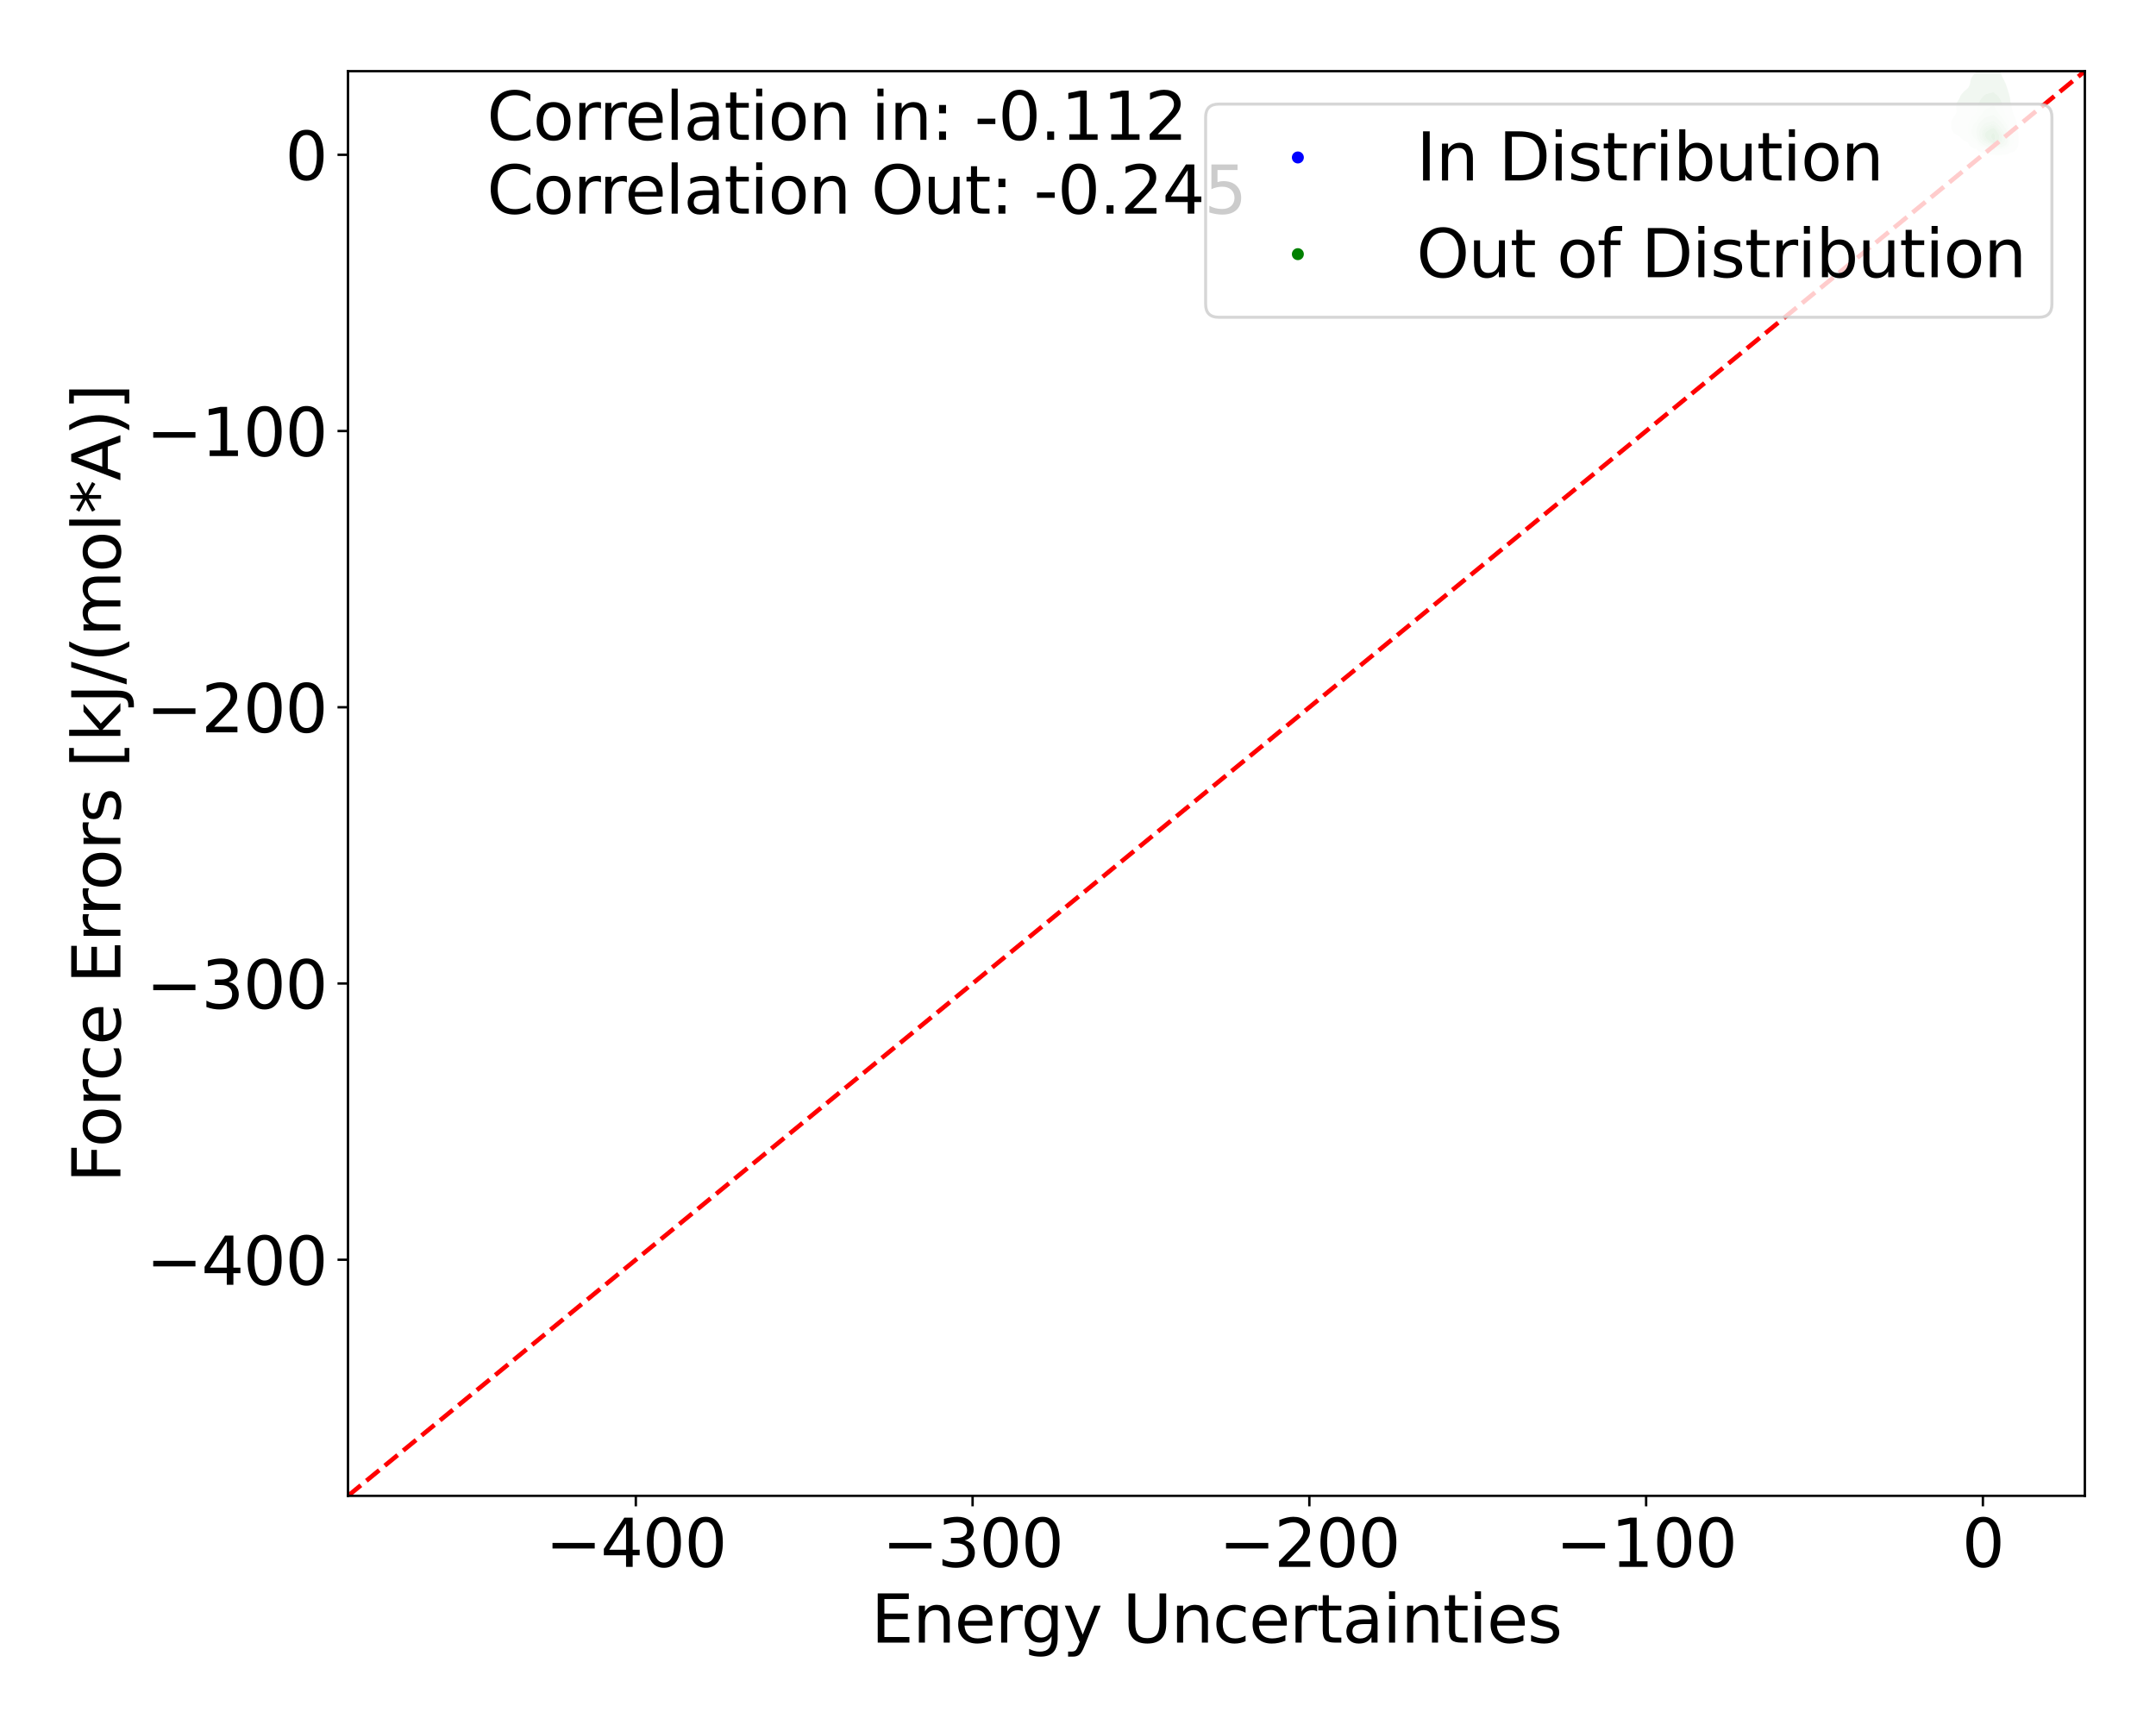 <?xml version="1.0" encoding="utf-8" standalone="no"?>
<!DOCTYPE svg PUBLIC "-//W3C//DTD SVG 1.1//EN"
  "http://www.w3.org/Graphics/SVG/1.1/DTD/svg11.dtd">
<svg xmlns:xlink="http://www.w3.org/1999/xlink" width="720pt" height="576pt" viewBox="0 0 720 576" xmlns="http://www.w3.org/2000/svg" version="1.1">
 <defs>
  <style type="text/css">*{stroke-linejoin: round; stroke-linecap: butt}</style>
 </defs>
 <g id="figure_1">
  <g id="patch_1">
   <path d="M 0 576 
L 720 576 
L 720 0 
L 0 0 
z
" style="fill: #ffffff"/>
  </g>
  <g id="axes_1">
   <g id="patch_2">
    <path d="M 116.21 499.48 
L 696.24 499.48 
L 696.24 23.76 
L 116.21 23.76 
z
" style="fill: #ffffff"/>
   </g>
   <g id="QuadContourSet_1">
    <path d="M 665.847 50.415 
L 665.886 50.461 
L 665.925 50.458 
L 665.963 50.401 
L 665.964 50.401 
L 665.994 50.32 
L 666.002 50.29 
L 666.016 50.239 
L 666.031 50.158 
L 666.041 50.077 
L 666.041 50.076 
L 666.056 49.996 
L 666.065 49.915 
L 666.072 49.834 
L 666.076 49.753 
L 666.079 49.672 
L 666.08 49.648 
L 666.085 49.591 
L 666.091 49.51 
L 666.095 49.429 
L 666.099 49.348 
L 666.102 49.268 
L 666.104 49.187 
L 666.106 49.106 
L 666.107 49.025 
L 666.107 48.944 
L 666.107 48.863 
L 666.107 48.782 
L 666.106 48.701 
L 666.104 48.62 
L 666.102 48.539 
L 666.101 48.458 
L 666.099 48.377 
L 666.098 48.296 
L 666.097 48.215 
L 666.098 48.134 
L 666.098 48.053 
L 666.1 47.972 
L 666.101 47.891 
L 666.103 47.81 
L 666.103 47.729 
L 666.103 47.648 
L 666.102 47.568 
L 666.1 47.487 
L 666.098 47.406 
L 666.096 47.325 
L 666.094 47.244 
L 666.092 47.163 
L 666.089 47.082 
L 666.087 47.001 
L 666.083 46.92 
L 666.08 46.852 
L 666.079 46.839 
L 666.076 46.758 
L 666.073 46.677 
L 666.07 46.596 
L 666.067 46.515 
L 666.064 46.434 
L 666.06 46.353 
L 666.055 46.272 
L 666.048 46.191 
L 666.041 46.123 
L 666.039 46.11 
L 666.027 46.029 
L 666.013 45.949 
L 666.002 45.897 
L 665.963 45.918 
L 665.956 45.949 
L 665.933 46.029 
L 665.925 46.055 
L 665.911 46.11 
L 665.891 46.191 
L 665.886 46.215 
L 665.871 46.272 
L 665.853 46.353 
L 665.847 46.385 
L 665.836 46.434 
L 665.821 46.515 
L 665.808 46.596 
L 665.808 46.596 
L 665.794 46.677 
L 665.782 46.758 
L 665.773 46.839 
L 665.77 46.865 
L 665.761 46.92 
L 665.749 47.001 
L 665.738 47.082 
L 665.731 47.133 
L 665.725 47.163 
L 665.71 47.244 
L 665.698 47.325 
L 665.692 47.384 
L 665.689 47.406 
L 665.682 47.487 
L 665.676 47.568 
L 665.67 47.648 
L 665.664 47.729 
L 665.658 47.81 
L 665.653 47.876 
L 665.652 47.891 
L 665.645 47.972 
L 665.639 48.053 
L 665.635 48.134 
L 665.631 48.215 
L 665.627 48.296 
L 665.621 48.377 
L 665.615 48.458 
L 665.615 48.465 
L 665.604 48.539 
L 665.594 48.62 
L 665.586 48.701 
L 665.58 48.782 
L 665.576 48.863 
L 665.576 48.875 
L 665.572 48.944 
L 665.569 49.025 
L 665.566 49.106 
L 665.563 49.187 
L 665.557 49.268 
L 665.552 49.348 
L 665.546 49.429 
L 665.543 49.51 
L 665.544 49.591 
L 665.552 49.672 
L 665.57 49.753 
L 665.576 49.771 
L 665.609 49.834 
L 665.615 49.842 
L 665.653 49.9 
L 665.659 49.915 
L 665.692 49.985 
L 665.695 49.996 
L 665.724 50.077 
L 665.731 50.094 
L 665.749 50.158 
L 665.77 50.213 
L 665.777 50.239 
L 665.806 50.32 
L 665.808 50.326 
L 665.84 50.401 
z
M 665.877 50.158 
L 665.847 50.11 
L 665.835 50.077 
L 665.812 49.996 
L 665.808 49.981 
L 665.791 49.915 
L 665.776 49.834 
L 665.77 49.789 
L 665.762 49.753 
L 665.748 49.672 
L 665.738 49.591 
L 665.731 49.51 
L 665.731 49.51 
L 665.72 49.429 
L 665.713 49.348 
L 665.709 49.268 
L 665.706 49.187 
L 665.704 49.106 
L 665.703 49.025 
L 665.704 48.944 
L 665.705 48.863 
L 665.707 48.782 
L 665.71 48.701 
L 665.714 48.62 
L 665.718 48.539 
L 665.723 48.458 
L 665.728 48.377 
L 665.731 48.342 
L 665.733 48.296 
L 665.736 48.215 
L 665.741 48.134 
L 665.747 48.053 
L 665.754 47.972 
L 665.763 47.891 
L 665.77 47.838 
L 665.772 47.81 
L 665.78 47.729 
L 665.791 47.648 
L 665.803 47.568 
L 665.808 47.538 
L 665.816 47.487 
L 665.829 47.406 
L 665.844 47.325 
L 665.847 47.306 
L 665.859 47.244 
L 665.875 47.163 
L 665.886 47.109 
L 665.896 47.082 
L 665.925 47.002 
L 665.963 47.062 
L 665.967 47.082 
L 665.978 47.163 
L 665.989 47.244 
L 665.999 47.325 
L 666.002 47.349 
L 666.008 47.406 
L 666.017 47.487 
L 666.023 47.568 
L 666.028 47.648 
L 666.031 47.729 
L 666.033 47.81 
L 666.035 47.891 
L 666.036 47.972 
L 666.037 48.053 
L 666.039 48.134 
L 666.04 48.215 
L 666.041 48.26 
L 666.042 48.296 
L 666.045 48.377 
L 666.048 48.458 
L 666.051 48.539 
L 666.054 48.62 
L 666.056 48.701 
L 666.058 48.782 
L 666.059 48.863 
L 666.06 48.944 
L 666.059 49.025 
L 666.058 49.106 
L 666.056 49.187 
L 666.054 49.268 
L 666.05 49.348 
L 666.045 49.429 
L 666.041 49.487 
L 666.04 49.51 
L 666.037 49.591 
L 666.032 49.672 
L 666.025 49.753 
L 666.016 49.834 
L 666.002 49.915 
L 666.002 49.916 
L 665.989 49.996 
L 665.969 50.077 
L 665.963 50.096 
L 665.931 50.158 
L 665.925 50.17 
L 665.886 50.172 
z
" clip-path="url(#p73ec5eaa54)" style="fill: #e8e8f3"/>
    <path d="M 665.886 50.172 
L 665.925 50.17 
L 665.931 50.158 
L 665.963 50.096 
L 665.969 50.077 
L 665.989 49.996 
L 666.002 49.916 
L 666.002 49.915 
L 666.016 49.834 
L 666.025 49.753 
L 666.032 49.672 
L 666.037 49.591 
L 666.04 49.51 
L 666.041 49.487 
L 666.045 49.429 
L 666.05 49.348 
L 666.054 49.268 
L 666.056 49.187 
L 666.058 49.106 
L 666.059 49.025 
L 666.06 48.944 
L 666.059 48.863 
L 666.058 48.782 
L 666.056 48.701 
L 666.054 48.62 
L 666.051 48.539 
L 666.048 48.458 
L 666.045 48.377 
L 666.042 48.296 
L 666.041 48.26 
L 666.04 48.215 
L 666.039 48.134 
L 666.037 48.053 
L 666.036 47.972 
L 666.035 47.891 
L 666.033 47.81 
L 666.031 47.729 
L 666.028 47.648 
L 666.023 47.568 
L 666.017 47.487 
L 666.008 47.406 
L 666.002 47.349 
L 665.999 47.325 
L 665.989 47.244 
L 665.978 47.163 
L 665.967 47.082 
L 665.963 47.062 
L 665.925 47.002 
L 665.896 47.082 
L 665.886 47.109 
L 665.875 47.163 
L 665.859 47.244 
L 665.847 47.306 
L 665.844 47.325 
L 665.829 47.406 
L 665.816 47.487 
L 665.808 47.538 
L 665.803 47.568 
L 665.791 47.648 
L 665.78 47.729 
L 665.772 47.81 
L 665.77 47.838 
L 665.763 47.891 
L 665.754 47.972 
L 665.747 48.053 
L 665.741 48.134 
L 665.736 48.215 
L 665.733 48.296 
L 665.731 48.342 
L 665.728 48.377 
L 665.723 48.458 
L 665.718 48.539 
L 665.714 48.62 
L 665.71 48.701 
L 665.707 48.782 
L 665.705 48.863 
L 665.704 48.944 
L 665.703 49.025 
L 665.704 49.106 
L 665.706 49.187 
L 665.709 49.268 
L 665.713 49.348 
L 665.72 49.429 
L 665.731 49.51 
L 665.731 49.51 
L 665.738 49.591 
L 665.748 49.672 
L 665.762 49.753 
L 665.77 49.789 
L 665.776 49.834 
L 665.791 49.915 
L 665.808 49.981 
L 665.812 49.996 
L 665.835 50.077 
L 665.847 50.11 
L 665.877 50.158 
z
M 665.884 49.996 
L 665.847 49.921 
L 665.845 49.915 
L 665.824 49.834 
L 665.808 49.753 
L 665.808 49.753 
L 665.793 49.672 
L 665.782 49.591 
L 665.775 49.51 
L 665.77 49.437 
L 665.769 49.429 
L 665.761 49.348 
L 665.756 49.268 
L 665.753 49.187 
L 665.751 49.106 
L 665.75 49.025 
L 665.75 48.944 
L 665.75 48.863 
L 665.751 48.782 
L 665.754 48.701 
L 665.757 48.62 
L 665.761 48.539 
L 665.766 48.458 
L 665.77 48.413 
L 665.771 48.377 
L 665.776 48.296 
L 665.781 48.215 
L 665.788 48.134 
L 665.796 48.053 
L 665.806 47.972 
L 665.808 47.951 
L 665.816 47.891 
L 665.827 47.81 
L 665.841 47.729 
L 665.847 47.694 
L 665.858 47.648 
L 665.878 47.568 
L 665.886 47.534 
L 665.92 47.487 
L 665.925 47.48 
L 665.928 47.487 
L 665.958 47.568 
L 665.963 47.587 
L 665.972 47.648 
L 665.981 47.729 
L 665.988 47.81 
L 665.993 47.891 
L 665.998 47.972 
L 666.002 48.053 
L 666.002 48.06 
L 666.006 48.134 
L 666.011 48.215 
L 666.015 48.296 
L 666.018 48.377 
L 666.021 48.458 
L 666.024 48.539 
L 666.027 48.62 
L 666.029 48.701 
L 666.03 48.782 
L 666.031 48.863 
L 666.032 48.944 
L 666.032 49.025 
L 666.031 49.106 
L 666.03 49.187 
L 666.028 49.268 
L 666.025 49.348 
L 666.021 49.429 
L 666.015 49.51 
L 666.008 49.591 
L 666.002 49.644 
L 666 49.672 
L 665.991 49.753 
L 665.978 49.834 
L 665.963 49.902 
L 665.959 49.915 
L 665.926 49.996 
L 665.925 49.998 
L 665.886 50.001 
z
" clip-path="url(#p73ec5eaa54)" style="fill: #d2d2f4"/>
    <path d="M 665.886 50.001 
L 665.925 49.998 
L 665.926 49.996 
L 665.959 49.915 
L 665.963 49.902 
L 665.978 49.834 
L 665.991 49.753 
L 666 49.672 
L 666.002 49.644 
L 666.008 49.591 
L 666.015 49.51 
L 666.021 49.429 
L 666.025 49.348 
L 666.028 49.268 
L 666.03 49.187 
L 666.031 49.106 
L 666.032 49.025 
L 666.032 48.944 
L 666.031 48.863 
L 666.03 48.782 
L 666.029 48.701 
L 666.027 48.62 
L 666.024 48.539 
L 666.021 48.458 
L 666.018 48.377 
L 666.015 48.296 
L 666.011 48.215 
L 666.006 48.134 
L 666.002 48.06 
L 666.002 48.053 
L 665.998 47.972 
L 665.993 47.891 
L 665.988 47.81 
L 665.981 47.729 
L 665.972 47.648 
L 665.963 47.587 
L 665.958 47.568 
L 665.928 47.487 
L 665.925 47.48 
L 665.92 47.487 
L 665.886 47.534 
L 665.878 47.568 
L 665.858 47.648 
L 665.847 47.694 
L 665.841 47.729 
L 665.827 47.81 
L 665.816 47.891 
L 665.808 47.951 
L 665.806 47.972 
L 665.796 48.053 
L 665.788 48.134 
L 665.781 48.215 
L 665.776 48.296 
L 665.771 48.377 
L 665.77 48.413 
L 665.766 48.458 
L 665.761 48.539 
L 665.757 48.62 
L 665.754 48.701 
L 665.751 48.782 
L 665.75 48.863 
L 665.75 48.944 
L 665.75 49.025 
L 665.751 49.106 
L 665.753 49.187 
L 665.756 49.268 
L 665.761 49.348 
L 665.769 49.429 
L 665.77 49.437 
L 665.775 49.51 
L 665.782 49.591 
L 665.793 49.672 
L 665.808 49.753 
L 665.808 49.753 
L 665.824 49.834 
L 665.845 49.915 
L 665.847 49.921 
L 665.884 49.996 
z
M 665.866 49.834 
L 665.847 49.783 
L 665.84 49.753 
L 665.824 49.672 
L 665.812 49.591 
L 665.808 49.562 
L 665.801 49.51 
L 665.793 49.429 
L 665.787 49.348 
L 665.782 49.268 
L 665.779 49.187 
L 665.778 49.106 
L 665.777 49.025 
L 665.776 48.944 
L 665.777 48.863 
L 665.778 48.782 
L 665.78 48.701 
L 665.782 48.62 
L 665.786 48.539 
L 665.791 48.458 
L 665.797 48.377 
L 665.805 48.296 
L 665.808 48.259 
L 665.812 48.215 
L 665.821 48.134 
L 665.831 48.053 
L 665.843 47.972 
L 665.847 47.948 
L 665.861 47.891 
L 665.882 47.81 
L 665.886 47.794 
L 665.925 47.767 
L 665.936 47.81 
L 665.954 47.891 
L 665.963 47.945 
L 665.966 47.972 
L 665.974 48.053 
L 665.981 48.134 
L 665.987 48.215 
L 665.992 48.296 
L 665.996 48.377 
L 665.999 48.458 
L 666.002 48.539 
L 666.002 48.541 
L 666.006 48.62 
L 666.009 48.701 
L 666.012 48.782 
L 666.013 48.863 
L 666.014 48.944 
L 666.014 49.025 
L 666.013 49.106 
L 666.011 49.187 
L 666.008 49.268 
L 666.004 49.348 
L 666.002 49.372 
L 665.999 49.429 
L 665.994 49.51 
L 665.987 49.591 
L 665.977 49.672 
L 665.963 49.753 
L 665.963 49.753 
L 665.94 49.834 
L 665.925 49.875 
L 665.886 49.878 
z
" clip-path="url(#p73ec5eaa54)" style="fill: #babaf6"/>
    <path d="M 665.886 49.878 
L 665.925 49.875 
L 665.94 49.834 
L 665.963 49.753 
L 665.963 49.753 
L 665.977 49.672 
L 665.987 49.591 
L 665.994 49.51 
L 665.999 49.429 
L 666.002 49.372 
L 666.004 49.348 
L 666.008 49.268 
L 666.011 49.187 
L 666.013 49.106 
L 666.014 49.025 
L 666.014 48.944 
L 666.013 48.863 
L 666.012 48.782 
L 666.009 48.701 
L 666.006 48.62 
L 666.002 48.541 
L 666.002 48.539 
L 665.999 48.458 
L 665.996 48.377 
L 665.992 48.296 
L 665.987 48.215 
L 665.981 48.134 
L 665.974 48.053 
L 665.966 47.972 
L 665.963 47.945 
L 665.954 47.891 
L 665.936 47.81 
L 665.925 47.767 
L 665.886 47.794 
L 665.882 47.81 
L 665.861 47.891 
L 665.847 47.948 
L 665.843 47.972 
L 665.831 48.053 
L 665.821 48.134 
L 665.812 48.215 
L 665.808 48.259 
L 665.805 48.296 
L 665.797 48.377 
L 665.791 48.458 
L 665.786 48.539 
L 665.782 48.62 
L 665.78 48.701 
L 665.778 48.782 
L 665.777 48.863 
L 665.776 48.944 
L 665.777 49.025 
L 665.778 49.106 
L 665.779 49.187 
L 665.782 49.268 
L 665.787 49.348 
L 665.793 49.429 
L 665.801 49.51 
L 665.808 49.562 
L 665.812 49.591 
L 665.824 49.672 
L 665.84 49.753 
L 665.847 49.783 
L 665.866 49.834 
z
M 665.879 49.753 
L 665.852 49.672 
L 665.847 49.656 
L 665.835 49.591 
L 665.823 49.51 
L 665.815 49.429 
L 665.809 49.348 
L 665.808 49.343 
L 665.803 49.268 
L 665.799 49.187 
L 665.796 49.106 
L 665.795 49.025 
L 665.795 48.944 
L 665.795 48.863 
L 665.797 48.782 
L 665.799 48.701 
L 665.803 48.62 
L 665.808 48.539 
L 665.808 48.539 
L 665.814 48.458 
L 665.82 48.377 
L 665.828 48.296 
L 665.838 48.215 
L 665.847 48.152 
L 665.851 48.134 
L 665.869 48.053 
L 665.886 47.99 
L 665.925 47.987 
L 665.939 48.053 
L 665.953 48.134 
L 665.963 48.207 
L 665.964 48.215 
L 665.971 48.296 
L 665.977 48.377 
L 665.982 48.458 
L 665.986 48.539 
L 665.99 48.62 
L 665.993 48.701 
L 665.995 48.782 
L 665.997 48.863 
L 665.998 48.944 
L 665.998 49.025 
L 665.997 49.106 
L 665.995 49.187 
L 665.993 49.268 
L 665.989 49.348 
L 665.984 49.429 
L 665.977 49.51 
L 665.967 49.591 
L 665.963 49.615 
L 665.951 49.672 
L 665.929 49.753 
L 665.925 49.766 
L 665.886 49.771 
z
" clip-path="url(#p73ec5eaa54)" style="fill: #a0a0f7"/>
    <path d="M 665.886 49.771 
L 665.925 49.766 
L 665.929 49.753 
L 665.951 49.672 
L 665.963 49.615 
L 665.967 49.591 
L 665.977 49.51 
L 665.984 49.429 
L 665.989 49.348 
L 665.993 49.268 
L 665.995 49.187 
L 665.997 49.106 
L 665.998 49.025 
L 665.998 48.944 
L 665.997 48.863 
L 665.995 48.782 
L 665.993 48.701 
L 665.99 48.62 
L 665.986 48.539 
L 665.982 48.458 
L 665.977 48.377 
L 665.971 48.296 
L 665.964 48.215 
L 665.963 48.207 
L 665.953 48.134 
L 665.939 48.053 
L 665.925 47.987 
L 665.886 47.99 
L 665.869 48.053 
L 665.851 48.134 
L 665.847 48.152 
L 665.838 48.215 
L 665.828 48.296 
L 665.82 48.377 
L 665.814 48.458 
L 665.808 48.539 
L 665.808 48.539 
L 665.803 48.62 
L 665.799 48.701 
L 665.797 48.782 
L 665.795 48.863 
L 665.795 48.944 
L 665.795 49.025 
L 665.796 49.106 
L 665.799 49.187 
L 665.803 49.268 
L 665.808 49.343 
L 665.809 49.348 
L 665.815 49.429 
L 665.823 49.51 
L 665.835 49.591 
L 665.847 49.656 
L 665.852 49.672 
L 665.879 49.753 
z
M 665.864 49.591 
L 665.847 49.522 
L 665.845 49.51 
L 665.834 49.429 
L 665.826 49.348 
L 665.821 49.268 
L 665.817 49.187 
L 665.815 49.106 
L 665.814 49.025 
L 665.813 48.944 
L 665.814 48.863 
L 665.816 48.782 
L 665.818 48.701 
L 665.822 48.62 
L 665.828 48.539 
L 665.835 48.458 
L 665.843 48.377 
L 665.847 48.345 
L 665.856 48.296 
L 665.873 48.215 
L 665.886 48.163 
L 665.925 48.173 
L 665.933 48.215 
L 665.945 48.296 
L 665.955 48.377 
L 665.963 48.458 
L 665.963 48.458 
L 665.969 48.539 
L 665.974 48.62 
L 665.977 48.701 
L 665.98 48.782 
L 665.982 48.863 
L 665.983 48.944 
L 665.983 49.025 
L 665.983 49.106 
L 665.981 49.187 
L 665.978 49.268 
L 665.973 49.348 
L 665.966 49.429 
L 665.963 49.457 
L 665.956 49.51 
L 665.941 49.591 
L 665.925 49.655 
L 665.886 49.663 
z
" clip-path="url(#p73ec5eaa54)" style="fill: #8484f8"/>
    <path d="M 665.886 49.663 
L 665.925 49.655 
L 665.941 49.591 
L 665.956 49.51 
L 665.963 49.457 
L 665.966 49.429 
L 665.973 49.348 
L 665.978 49.268 
L 665.981 49.187 
L 665.983 49.106 
L 665.983 49.025 
L 665.983 48.944 
L 665.982 48.863 
L 665.98 48.782 
L 665.977 48.701 
L 665.974 48.62 
L 665.969 48.539 
L 665.963 48.458 
L 665.963 48.458 
L 665.955 48.377 
L 665.945 48.296 
L 665.933 48.215 
L 665.925 48.173 
L 665.886 48.163 
L 665.873 48.215 
L 665.856 48.296 
L 665.847 48.345 
L 665.843 48.377 
L 665.835 48.458 
L 665.828 48.539 
L 665.822 48.62 
L 665.818 48.701 
L 665.816 48.782 
L 665.814 48.863 
L 665.813 48.944 
L 665.814 49.025 
L 665.815 49.106 
L 665.817 49.187 
L 665.821 49.268 
L 665.826 49.348 
L 665.834 49.429 
L 665.845 49.51 
L 665.847 49.522 
L 665.864 49.591 
z
M 665.879 49.51 
L 665.861 49.429 
L 665.848 49.348 
L 665.847 49.34 
L 665.841 49.268 
L 665.836 49.187 
L 665.833 49.106 
L 665.832 49.025 
L 665.832 48.944 
L 665.833 48.863 
L 665.835 48.782 
L 665.839 48.701 
L 665.844 48.62 
L 665.847 48.582 
L 665.852 48.539 
L 665.865 48.458 
L 665.879 48.377 
L 665.886 48.346 
L 665.925 48.372 
L 665.925 48.377 
L 665.936 48.458 
L 665.945 48.539 
L 665.952 48.62 
L 665.958 48.701 
L 665.962 48.782 
L 665.963 48.82 
L 665.965 48.863 
L 665.966 48.944 
L 665.967 49.025 
L 665.966 49.106 
L 665.963 49.187 
L 665.963 49.187 
L 665.959 49.268 
L 665.952 49.348 
L 665.942 49.429 
L 665.928 49.51 
L 665.925 49.525 
L 665.886 49.538 
z
" clip-path="url(#p73ec5eaa54)" style="fill: #6464fa"/>
    <path d="M 665.886 49.538 
L 665.925 49.525 
L 665.928 49.51 
L 665.942 49.429 
L 665.952 49.348 
L 665.959 49.268 
L 665.963 49.187 
L 665.963 49.187 
L 665.966 49.106 
L 665.967 49.025 
L 665.966 48.944 
L 665.965 48.863 
L 665.963 48.82 
L 665.962 48.782 
L 665.958 48.701 
L 665.952 48.62 
L 665.945 48.539 
L 665.936 48.458 
L 665.925 48.377 
L 665.925 48.372 
L 665.886 48.346 
L 665.879 48.377 
L 665.865 48.458 
L 665.852 48.539 
L 665.847 48.582 
L 665.844 48.62 
L 665.839 48.701 
L 665.835 48.782 
L 665.833 48.863 
L 665.832 48.944 
L 665.832 49.025 
L 665.833 49.106 
L 665.836 49.187 
L 665.841 49.268 
L 665.847 49.34 
L 665.848 49.348 
L 665.861 49.429 
L 665.879 49.51 
z
M 665.883 49.429 
L 665.869 49.348 
L 665.858 49.268 
L 665.851 49.187 
L 665.847 49.11 
L 665.847 49.106 
L 665.846 49.025 
L 665.846 48.944 
L 665.847 48.863 
L 665.847 48.863 
L 665.851 48.782 
L 665.857 48.701 
L 665.865 48.62 
L 665.876 48.539 
L 665.886 48.482 
L 665.925 48.522 
L 665.927 48.539 
L 665.935 48.62 
L 665.941 48.701 
L 665.946 48.782 
L 665.95 48.863 
L 665.952 48.944 
L 665.952 49.025 
L 665.951 49.106 
L 665.948 49.187 
L 665.943 49.268 
L 665.935 49.348 
L 665.925 49.421 
L 665.91 49.429 
L 665.886 49.441 
z
" clip-path="url(#p73ec5eaa54)" style="fill: #4646fb"/>
    <path d="M 665.886 49.441 
L 665.91 49.429 
L 665.925 49.421 
L 665.935 49.348 
L 665.943 49.268 
L 665.948 49.187 
L 665.951 49.106 
L 665.952 49.025 
L 665.952 48.944 
L 665.95 48.863 
L 665.946 48.782 
L 665.941 48.701 
L 665.935 48.62 
L 665.927 48.539 
L 665.925 48.522 
L 665.886 48.482 
L 665.876 48.539 
L 665.865 48.62 
L 665.857 48.701 
L 665.851 48.782 
L 665.847 48.863 
L 665.847 48.863 
L 665.846 48.944 
L 665.846 49.025 
L 665.847 49.106 
L 665.847 49.11 
L 665.851 49.187 
L 665.858 49.268 
L 665.869 49.348 
L 665.883 49.429 
z
M 665.885 49.268 
L 665.877 49.187 
L 665.872 49.106 
L 665.87 49.025 
L 665.871 48.944 
L 665.874 48.863 
L 665.879 48.782 
L 665.886 48.704 
L 665.925 48.782 
L 665.925 48.782 
L 665.929 48.863 
L 665.931 48.944 
L 665.932 49.025 
L 665.931 49.106 
L 665.928 49.187 
L 665.925 49.228 
L 665.896 49.268 
L 665.886 49.277 
z
" clip-path="url(#p73ec5eaa54)" style="fill: #2727fd"/>
    <path d="M 665.886 49.277 
L 665.896 49.268 
L 665.925 49.228 
L 665.928 49.187 
L 665.931 49.106 
L 665.932 49.025 
L 665.931 48.944 
L 665.929 48.863 
L 665.925 48.782 
L 665.925 48.782 
L 665.886 48.704 
L 665.879 48.782 
L 665.874 48.863 
L 665.871 48.944 
L 665.87 49.025 
L 665.872 49.106 
L 665.877 49.187 
L 665.885 49.268 
z
" clip-path="url(#p73ec5eaa54)" style="fill: #0a0afe"/>
   </g>
   <g id="QuadContourSet_2">
    <path d="M 665.707 51.807 
L 668.551 51.83 
L 669.828 51.597 
L 670.772 51.326 
L 671.336 51.055 
L 671.396 51.02 
L 672.129 50.784 
L 672.723 50.513 
L 673.13 50.242 
L 673.414 49.971 
L 673.615 49.7 
L 673.758 49.429 
L 673.862 49.158 
L 673.938 48.887 
L 673.993 48.616 
L 674.033 48.345 
L 674.062 48.074 
L 674.082 47.802 
L 674.095 47.531 
L 674.103 47.26 
L 674.107 46.989 
L 674.107 46.718 
L 674.104 46.447 
L 674.099 46.176 
L 674.091 45.905 
L 674.081 45.634 
L 674.069 45.363 
L 674.055 45.092 
L 674.039 44.821 
L 674.021 44.55 
L 674 44.279 
L 673.978 44.008 
L 673.952 43.737 
L 673.923 43.466 
L 673.891 43.195 
L 673.855 42.924 
L 673.816 42.652 
L 673.772 42.381 
L 673.724 42.11 
L 673.671 41.839 
L 673.615 41.568 
L 673.554 41.297 
L 673.489 41.026 
L 673.419 40.755 
L 673.344 40.484 
L 673.263 40.213 
L 673.176 39.942 
L 673.082 39.671 
L 672.982 39.4 
L 672.875 39.129 
L 672.764 38.858 
L 672.649 38.587 
L 672.534 38.316 
L 672.423 38.045 
L 672.318 37.773 
L 672.222 37.502 
L 672.137 37.231 
L 672.064 36.96 
L 672 36.689 
L 671.944 36.418 
L 671.893 36.147 
L 671.842 35.876 
L 671.789 35.605 
L 671.732 35.334 
L 671.668 35.063 
L 671.595 34.792 
L 671.511 34.521 
L 671.414 34.25 
L 671.396 34.204 
L 671.377 33.979 
L 671.352 33.708 
L 671.322 33.437 
L 671.287 33.166 
L 671.248 32.895 
L 671.202 32.623 
L 671.15 32.352 
L 671.092 32.081 
L 671.027 31.81 
L 670.956 31.539 
L 670.879 31.268 
L 670.799 30.997 
L 670.716 30.726 
L 670.632 30.455 
L 670.548 30.184 
L 670.464 29.913 
L 670.38 29.642 
L 670.296 29.371 
L 670.209 29.1 
L 670.119 28.829 
L 670.025 28.558 
L 669.926 28.287 
L 669.82 28.016 
L 669.708 27.744 
L 669.59 27.473 
L 669.465 27.202 
L 669.334 26.931 
L 669.197 26.66 
L 669.055 26.389 
L 668.908 26.118 
L 668.757 25.847 
L 668.605 25.576 
L 668.551 25.478 
L 668.484 25.305 
L 668.381 25.034 
L 668.28 24.763 
L 668.181 24.492 
L 668.084 24.221 
L 667.987 23.95 
L 667.891 23.679 
L 667.794 23.408 
L 667.696 23.137 
L 667.596 22.866 
L 667.496 22.594 
L 667.396 22.323 
L 667.296 22.052 
L 667.195 21.781 
L 667.09 21.51 
L 666.979 21.239 
L 666.857 20.968 
L 666.717 20.697 
L 666.554 20.426 
L 666.362 20.155 
L 666.137 19.884 
L 665.874 19.613 
L 665.707 19.461 
L 662.862 19.613 
L 662.862 19.613 
L 662.647 19.884 
L 662.482 20.155 
L 662.35 20.426 
L 662.237 20.697 
L 662.129 20.968 
L 662.016 21.239 
L 661.891 21.51 
L 661.747 21.781 
L 661.581 22.052 
L 661.394 22.323 
L 661.187 22.594 
L 660.965 22.866 
L 660.735 23.137 
L 660.505 23.408 
L 660.284 23.679 
L 660.075 23.95 
L 660.017 24.029 
L 659.818 24.221 
L 659.553 24.492 
L 659.302 24.763 
L 659.065 25.034 
L 658.845 25.305 
L 658.643 25.576 
L 658.467 25.847 
L 658.321 26.118 
L 658.206 26.389 
L 658.121 26.66 
L 658.061 26.931 
L 658.019 27.202 
L 657.981 27.473 
L 657.938 27.744 
L 657.877 28.016 
L 657.792 28.287 
L 657.679 28.558 
L 657.541 28.829 
L 657.387 29.1 
L 657.228 29.371 
L 657.173 29.465 
L 656.953 29.642 
L 656.618 29.913 
L 656.3 30.184 
L 656 30.455 
L 655.721 30.726 
L 655.463 30.997 
L 655.229 31.268 
L 655.021 31.539 
L 654.841 31.81 
L 654.687 32.081 
L 654.555 32.352 
L 654.439 32.623 
L 654.334 32.895 
L 654.328 32.91 
L 654.182 33.166 
L 654.024 33.437 
L 653.864 33.708 
L 653.706 33.979 
L 653.556 34.25 
L 653.423 34.521 
L 653.316 34.792 
L 653.239 35.063 
L 653.197 35.334 
L 653.189 35.605 
L 653.208 35.876 
L 653.247 36.147 
L 653.292 36.418 
L 653.331 36.689 
L 653.35 36.96 
L 653.338 37.231 
L 653.289 37.502 
L 653.2 37.773 
L 653.073 38.045 
L 652.917 38.316 
L 652.739 38.587 
L 652.552 38.858 
L 652.364 39.129 
L 652.183 39.4 
L 652.018 39.671 
L 651.872 39.942 
L 651.749 40.213 
L 651.65 40.484 
L 651.577 40.755 
L 651.528 41.026 
L 651.501 41.297 
L 651.493 41.568 
L 651.5 41.839 
L 651.52 42.11 
L 651.552 42.381 
L 651.594 42.652 
L 651.648 42.924 
L 651.717 43.195 
L 651.808 43.466 
L 651.926 43.737 
L 652.082 44.008 
L 652.286 44.279 
L 652.555 44.55 
L 652.909 44.821 
L 653.378 45.092 
L 654.002 45.363 
L 654.328 45.48 
L 654.431 45.634 
L 654.632 45.905 
L 654.87 46.176 
L 655.154 46.447 
L 655.5 46.718 
L 655.928 46.989 
L 656.469 47.26 
L 657.163 47.531 
L 657.173 47.535 
L 657.276 47.802 
L 657.4 48.074 
L 657.555 48.345 
L 657.754 48.616 
L 658.021 48.887 
L 658.387 49.158 
L 658.906 49.429 
L 659.659 49.7 
L 660.017 49.808 
L 660.144 49.971 
L 660.413 50.242 
L 660.813 50.513 
L 661.426 50.784 
L 662.392 51.055 
L 662.862 51.163 
L 663.361 51.326 
L 664.477 51.597 
z
M 664.977 50.513 
L 663.856 50.242 
L 663.058 49.971 
L 662.862 49.896 
L 662.208 49.7 
L 661.521 49.429 
L 661.033 49.158 
L 660.679 48.887 
L 660.414 48.616 
L 660.21 48.345 
L 660.049 48.074 
L 660.017 48.016 
L 659.572 47.802 
L 659.119 47.531 
L 658.763 47.26 
L 658.478 46.989 
L 658.245 46.718 
L 658.051 46.447 
L 657.887 46.176 
L 657.747 45.905 
L 657.625 45.634 
L 657.52 45.363 
L 657.428 45.092 
L 657.35 44.821 
L 657.285 44.55 
L 657.232 44.279 
L 657.19 44.008 
L 657.173 43.849 
L 657.126 43.737 
L 657.059 43.466 
L 657.03 43.195 
L 657.033 42.924 
L 657.066 42.652 
L 657.123 42.381 
L 657.173 42.218 
L 657.183 42.11 
L 657.219 41.839 
L 657.265 41.568 
L 657.325 41.297 
L 657.402 41.026 
L 657.497 40.755 
L 657.613 40.484 
L 657.753 40.213 
L 657.916 39.942 
L 658.101 39.671 
L 658.307 39.4 
L 658.529 39.129 
L 658.763 38.858 
L 659.002 38.587 
L 659.243 38.316 
L 659.479 38.045 
L 659.705 37.773 
L 659.917 37.502 
L 660.017 37.36 
L 660.061 37.231 
L 660.144 36.96 
L 660.219 36.689 
L 660.287 36.418 
L 660.351 36.147 
L 660.411 35.876 
L 660.471 35.605 
L 660.536 35.334 
L 660.608 35.063 
L 660.69 34.792 
L 660.786 34.521 
L 660.897 34.25 
L 661.023 33.979 
L 661.165 33.708 
L 661.322 33.437 
L 661.492 33.166 
L 661.676 32.895 
L 661.874 32.623 
L 662.087 32.352 
L 662.32 32.081 
L 662.576 31.81 
L 662.862 31.539 
L 662.862 31.539 
L 663.696 31.268 
L 664.71 30.997 
L 665.707 30.766 
L 666.018 30.997 
L 666.364 31.268 
L 666.683 31.539 
L 666.974 31.81 
L 667.237 32.081 
L 667.473 32.352 
L 667.681 32.623 
L 667.866 32.895 
L 668.027 33.166 
L 668.168 33.437 
L 668.291 33.708 
L 668.399 33.979 
L 668.493 34.25 
L 668.551 34.44 
L 668.58 34.521 
L 668.668 34.792 
L 668.745 35.063 
L 668.814 35.334 
L 668.879 35.605 
L 668.943 35.876 
L 669.009 36.147 
L 669.082 36.418 
L 669.164 36.689 
L 669.258 36.96 
L 669.365 37.231 
L 669.483 37.502 
L 669.611 37.773 
L 669.746 38.045 
L 669.882 38.316 
L 670.017 38.587 
L 670.149 38.858 
L 670.274 39.129 
L 670.392 39.4 
L 670.502 39.671 
L 670.605 39.942 
L 670.701 40.213 
L 670.79 40.484 
L 670.874 40.755 
L 670.952 41.026 
L 671.025 41.297 
L 671.092 41.568 
L 671.155 41.839 
L 671.212 42.11 
L 671.265 42.381 
L 671.313 42.652 
L 671.357 42.924 
L 671.396 43.195 
L 671.396 43.195 
L 671.578 43.466 
L 671.741 43.737 
L 671.886 44.008 
L 672.014 44.279 
L 672.127 44.55 
L 672.226 44.821 
L 672.313 45.092 
L 672.388 45.363 
L 672.451 45.634 
L 672.5 45.905 
L 672.536 46.176 
L 672.557 46.447 
L 672.561 46.718 
L 672.546 46.989 
L 672.507 47.26 
L 672.441 47.531 
L 672.342 47.802 
L 672.201 48.074 
L 672.007 48.345 
L 671.746 48.616 
L 671.396 48.886 
L 671.396 48.887 
L 671.257 49.158 
L 671.056 49.429 
L 670.764 49.7 
L 670.337 49.971 
L 669.704 50.242 
L 668.753 50.513 
L 668.551 50.563 
L 665.707 50.657 
z
" clip-path="url(#p73ec5eaa54)" style="fill: #e5f0e5; fill-opacity: 0.5"/>
    <path d="M 665.707 50.657 
L 668.551 50.563 
L 668.753 50.513 
L 669.704 50.242 
L 670.337 49.971 
L 670.764 49.7 
L 671.056 49.429 
L 671.257 49.158 
L 671.396 48.887 
L 671.396 48.886 
L 671.746 48.616 
L 672.007 48.345 
L 672.201 48.074 
L 672.342 47.802 
L 672.441 47.531 
L 672.507 47.26 
L 672.546 46.989 
L 672.561 46.718 
L 672.557 46.447 
L 672.536 46.176 
L 672.5 45.905 
L 672.451 45.634 
L 672.388 45.363 
L 672.313 45.092 
L 672.226 44.821 
L 672.127 44.55 
L 672.014 44.279 
L 671.886 44.008 
L 671.741 43.737 
L 671.578 43.466 
L 671.396 43.195 
L 671.396 43.195 
L 671.357 42.924 
L 671.313 42.652 
L 671.265 42.381 
L 671.212 42.11 
L 671.155 41.839 
L 671.092 41.568 
L 671.025 41.297 
L 670.952 41.026 
L 670.874 40.755 
L 670.79 40.484 
L 670.701 40.213 
L 670.605 39.942 
L 670.502 39.671 
L 670.392 39.4 
L 670.274 39.129 
L 670.149 38.858 
L 670.017 38.587 
L 669.882 38.316 
L 669.746 38.045 
L 669.611 37.773 
L 669.483 37.502 
L 669.365 37.231 
L 669.258 36.96 
L 669.164 36.689 
L 669.082 36.418 
L 669.009 36.147 
L 668.943 35.876 
L 668.879 35.605 
L 668.814 35.334 
L 668.745 35.063 
L 668.668 34.792 
L 668.58 34.521 
L 668.551 34.44 
L 668.493 34.25 
L 668.399 33.979 
L 668.291 33.708 
L 668.168 33.437 
L 668.027 33.166 
L 667.866 32.895 
L 667.681 32.623 
L 667.473 32.352 
L 667.237 32.081 
L 666.974 31.81 
L 666.683 31.539 
L 666.364 31.268 
L 666.018 30.997 
L 665.707 30.766 
L 664.71 30.997 
L 663.696 31.268 
L 662.862 31.539 
L 662.862 31.539 
L 662.576 31.81 
L 662.32 32.081 
L 662.087 32.352 
L 661.874 32.623 
L 661.676 32.895 
L 661.492 33.166 
L 661.322 33.437 
L 661.165 33.708 
L 661.023 33.979 
L 660.897 34.25 
L 660.786 34.521 
L 660.69 34.792 
L 660.608 35.063 
L 660.536 35.334 
L 660.471 35.605 
L 660.411 35.876 
L 660.351 36.147 
L 660.287 36.418 
L 660.219 36.689 
L 660.144 36.96 
L 660.061 37.231 
L 660.017 37.36 
L 659.917 37.502 
L 659.705 37.773 
L 659.479 38.045 
L 659.243 38.316 
L 659.002 38.587 
L 658.763 38.858 
L 658.529 39.129 
L 658.307 39.4 
L 658.101 39.671 
L 657.916 39.942 
L 657.753 40.213 
L 657.613 40.484 
L 657.497 40.755 
L 657.402 41.026 
L 657.325 41.297 
L 657.265 41.568 
L 657.219 41.839 
L 657.183 42.11 
L 657.173 42.218 
L 657.123 42.381 
L 657.066 42.652 
L 657.033 42.924 
L 657.03 43.195 
L 657.059 43.466 
L 657.126 43.737 
L 657.173 43.849 
L 657.19 44.008 
L 657.232 44.279 
L 657.285 44.55 
L 657.35 44.821 
L 657.428 45.092 
L 657.52 45.363 
L 657.625 45.634 
L 657.747 45.905 
L 657.887 46.176 
L 658.051 46.447 
L 658.245 46.718 
L 658.478 46.989 
L 658.763 47.26 
L 659.119 47.531 
L 659.572 47.802 
L 660.017 48.016 
L 660.049 48.074 
L 660.21 48.345 
L 660.414 48.616 
L 660.679 48.887 
L 661.033 49.158 
L 661.521 49.429 
L 662.208 49.7 
L 662.862 49.896 
L 663.058 49.971 
L 663.856 50.242 
L 664.977 50.513 
z
M 665.323 49.971 
L 664.22 49.7 
L 663.401 49.429 
L 662.862 49.205 
L 662.725 49.158 
L 662.021 48.887 
L 661.504 48.616 
L 661.115 48.345 
L 660.817 48.074 
L 660.584 47.802 
L 660.395 47.531 
L 660.241 47.26 
L 660.11 46.989 
L 660.017 46.767 
L 659.946 46.718 
L 659.6 46.447 
L 659.319 46.176 
L 659.09 45.905 
L 658.904 45.634 
L 658.753 45.363 
L 658.632 45.092 
L 658.538 44.821 
L 658.469 44.55 
L 658.423 44.279 
L 658.4 44.008 
L 658.398 43.737 
L 658.415 43.466 
L 658.453 43.195 
L 658.51 42.924 
L 658.586 42.652 
L 658.681 42.381 
L 658.798 42.11 
L 658.937 41.839 
L 659.101 41.568 
L 659.294 41.297 
L 659.519 41.026 
L 659.778 40.755 
L 660.017 40.533 
L 660.042 40.484 
L 660.19 40.213 
L 660.354 39.942 
L 660.532 39.671 
L 660.722 39.4 
L 660.921 39.129 
L 661.13 38.858 
L 661.346 38.587 
L 661.567 38.316 
L 661.792 38.045 
L 662.019 37.773 
L 662.244 37.502 
L 662.464 37.231 
L 662.675 36.96 
L 662.862 36.705 
L 662.895 36.689 
L 663.393 36.418 
L 663.845 36.147 
L 664.254 35.876 
L 664.631 35.605 
L 664.989 35.334 
L 665.343 35.063 
L 665.707 34.792 
L 665.84 35.063 
L 665.964 35.334 
L 666.085 35.605 
L 666.209 35.876 
L 666.341 36.147 
L 666.485 36.418 
L 666.645 36.689 
L 666.821 36.96 
L 667.014 37.231 
L 667.219 37.502 
L 667.433 37.773 
L 667.652 38.045 
L 667.87 38.316 
L 668.084 38.587 
L 668.291 38.858 
L 668.489 39.129 
L 668.551 39.215 
L 668.713 39.4 
L 668.94 39.671 
L 669.152 39.942 
L 669.349 40.213 
L 669.534 40.484 
L 669.706 40.755 
L 669.868 41.026 
L 670.018 41.297 
L 670.158 41.568 
L 670.288 41.839 
L 670.406 42.11 
L 670.514 42.381 
L 670.611 42.652 
L 670.699 42.924 
L 670.777 43.195 
L 670.847 43.466 
L 670.909 43.737 
L 670.964 44.008 
L 671.013 44.279 
L 671.057 44.55 
L 671.095 44.821 
L 671.129 45.092 
L 671.157 45.363 
L 671.181 45.634 
L 671.199 45.905 
L 671.211 46.176 
L 671.217 46.447 
L 671.214 46.718 
L 671.202 46.989 
L 671.178 47.26 
L 671.138 47.531 
L 671.079 47.802 
L 670.993 48.074 
L 670.873 48.345 
L 670.706 48.616 
L 670.474 48.887 
L 670.149 49.158 
L 669.694 49.429 
L 669.047 49.7 
L 668.551 49.861 
L 667.026 49.971 
L 665.707 50.054 
z
" clip-path="url(#p73ec5eaa54)" style="fill: #d6e9d6; fill-opacity: 0.5"/>
    <path d="M 665.707 50.054 
L 667.026 49.971 
L 668.551 49.861 
L 669.047 49.7 
L 669.694 49.429 
L 670.149 49.158 
L 670.474 48.887 
L 670.706 48.616 
L 670.873 48.345 
L 670.993 48.074 
L 671.079 47.802 
L 671.138 47.531 
L 671.178 47.26 
L 671.202 46.989 
L 671.214 46.718 
L 671.217 46.447 
L 671.211 46.176 
L 671.199 45.905 
L 671.181 45.634 
L 671.157 45.363 
L 671.129 45.092 
L 671.095 44.821 
L 671.057 44.55 
L 671.013 44.279 
L 670.964 44.008 
L 670.909 43.737 
L 670.847 43.466 
L 670.777 43.195 
L 670.699 42.924 
L 670.611 42.652 
L 670.514 42.381 
L 670.406 42.11 
L 670.288 41.839 
L 670.158 41.568 
L 670.018 41.297 
L 669.868 41.026 
L 669.706 40.755 
L 669.534 40.484 
L 669.349 40.213 
L 669.152 39.942 
L 668.94 39.671 
L 668.713 39.4 
L 668.551 39.215 
L 668.489 39.129 
L 668.291 38.858 
L 668.084 38.587 
L 667.87 38.316 
L 667.652 38.045 
L 667.433 37.773 
L 667.219 37.502 
L 667.014 37.231 
L 666.821 36.96 
L 666.645 36.689 
L 666.485 36.418 
L 666.341 36.147 
L 666.209 35.876 
L 666.085 35.605 
L 665.964 35.334 
L 665.84 35.063 
L 665.707 34.792 
L 665.343 35.063 
L 664.989 35.334 
L 664.631 35.605 
L 664.254 35.876 
L 663.845 36.147 
L 663.393 36.418 
L 662.895 36.689 
L 662.862 36.705 
L 662.675 36.96 
L 662.464 37.231 
L 662.244 37.502 
L 662.019 37.773 
L 661.792 38.045 
L 661.567 38.316 
L 661.346 38.587 
L 661.13 38.858 
L 660.921 39.129 
L 660.722 39.4 
L 660.532 39.671 
L 660.354 39.942 
L 660.19 40.213 
L 660.042 40.484 
L 660.017 40.533 
L 659.778 40.755 
L 659.519 41.026 
L 659.294 41.297 
L 659.101 41.568 
L 658.937 41.839 
L 658.798 42.11 
L 658.681 42.381 
L 658.586 42.652 
L 658.51 42.924 
L 658.453 43.195 
L 658.415 43.466 
L 658.398 43.737 
L 658.4 44.008 
L 658.423 44.279 
L 658.469 44.55 
L 658.538 44.821 
L 658.632 45.092 
L 658.753 45.363 
L 658.904 45.634 
L 659.09 45.905 
L 659.319 46.176 
L 659.6 46.447 
L 659.946 46.718 
L 660.017 46.767 
L 660.11 46.989 
L 660.241 47.26 
L 660.395 47.531 
L 660.584 47.802 
L 660.817 48.074 
L 661.115 48.345 
L 661.504 48.616 
L 662.021 48.887 
L 662.725 49.158 
L 662.862 49.205 
L 663.401 49.429 
L 664.22 49.7 
L 665.323 49.971 
z
M 665.181 49.429 
L 664.223 49.158 
L 663.48 48.887 
L 662.886 48.616 
L 662.862 48.604 
L 662.271 48.345 
L 661.799 48.074 
L 661.435 47.802 
L 661.149 47.531 
L 660.921 47.26 
L 660.736 46.989 
L 660.583 46.718 
L 660.456 46.447 
L 660.349 46.176 
L 660.258 45.905 
L 660.182 45.634 
L 660.119 45.363 
L 660.068 45.092 
L 660.03 44.821 
L 660.017 44.687 
L 659.98 44.55 
L 659.944 44.279 
L 659.944 44.008 
L 659.977 43.737 
L 660.017 43.568 
L 660.027 43.466 
L 660.066 43.195 
L 660.119 42.924 
L 660.187 42.652 
L 660.271 42.381 
L 660.372 42.11 
L 660.492 41.839 
L 660.633 41.568 
L 660.797 41.297 
L 660.985 41.026 
L 661.198 40.755 
L 661.434 40.484 
L 661.693 40.213 
L 661.972 39.942 
L 662.27 39.671 
L 662.583 39.4 
L 662.862 39.168 
L 662.982 39.129 
L 663.818 38.858 
L 664.725 38.587 
L 665.707 38.316 
L 666.06 38.587 
L 666.398 38.858 
L 666.72 39.129 
L 667.024 39.4 
L 667.31 39.671 
L 667.58 39.942 
L 667.833 40.213 
L 668.07 40.484 
L 668.292 40.755 
L 668.5 41.026 
L 668.551 41.095 
L 668.734 41.297 
L 668.967 41.568 
L 669.181 41.839 
L 669.377 42.11 
L 669.555 42.381 
L 669.716 42.652 
L 669.859 42.924 
L 669.987 43.195 
L 670.101 43.466 
L 670.202 43.737 
L 670.291 44.008 
L 670.369 44.279 
L 670.438 44.55 
L 670.498 44.821 
L 670.55 45.092 
L 670.593 45.363 
L 670.627 45.634 
L 670.651 45.905 
L 670.664 46.176 
L 670.665 46.447 
L 670.652 46.718 
L 670.621 46.989 
L 670.569 47.26 
L 670.49 47.531 
L 670.376 47.802 
L 670.218 48.074 
L 670.001 48.345 
L 669.704 48.616 
L 669.297 48.887 
L 668.736 49.158 
L 668.551 49.232 
L 667.022 49.429 
L 665.707 49.556 
z
" clip-path="url(#p73ec5eaa54)" style="fill: #c4e0c4; fill-opacity: 0.5"/>
    <path d="M 665.707 49.556 
L 667.022 49.429 
L 668.551 49.232 
L 668.736 49.158 
L 669.297 48.887 
L 669.704 48.616 
L 670.001 48.345 
L 670.218 48.074 
L 670.376 47.802 
L 670.49 47.531 
L 670.569 47.26 
L 670.621 46.989 
L 670.652 46.718 
L 670.665 46.447 
L 670.664 46.176 
L 670.651 45.905 
L 670.627 45.634 
L 670.593 45.363 
L 670.55 45.092 
L 670.498 44.821 
L 670.438 44.55 
L 670.369 44.279 
L 670.291 44.008 
L 670.202 43.737 
L 670.101 43.466 
L 669.987 43.195 
L 669.859 42.924 
L 669.716 42.652 
L 669.555 42.381 
L 669.377 42.11 
L 669.181 41.839 
L 668.967 41.568 
L 668.734 41.297 
L 668.551 41.095 
L 668.5 41.026 
L 668.292 40.755 
L 668.07 40.484 
L 667.833 40.213 
L 667.58 39.942 
L 667.31 39.671 
L 667.024 39.4 
L 666.72 39.129 
L 666.398 38.858 
L 666.06 38.587 
L 665.707 38.316 
L 664.725 38.587 
L 663.818 38.858 
L 662.982 39.129 
L 662.862 39.168 
L 662.583 39.4 
L 662.27 39.671 
L 661.972 39.942 
L 661.693 40.213 
L 661.434 40.484 
L 661.198 40.755 
L 660.985 41.026 
L 660.797 41.297 
L 660.633 41.568 
L 660.492 41.839 
L 660.372 42.11 
L 660.271 42.381 
L 660.187 42.652 
L 660.119 42.924 
L 660.066 43.195 
L 660.027 43.466 
L 660.017 43.568 
L 659.977 43.737 
L 659.944 44.008 
L 659.944 44.279 
L 659.98 44.55 
L 660.017 44.687 
L 660.03 44.821 
L 660.068 45.092 
L 660.119 45.363 
L 660.182 45.634 
L 660.258 45.905 
L 660.349 46.176 
L 660.456 46.447 
L 660.583 46.718 
L 660.736 46.989 
L 660.921 47.26 
L 661.149 47.531 
L 661.435 47.802 
L 661.799 48.074 
L 662.271 48.345 
L 662.862 48.604 
L 662.886 48.616 
L 663.48 48.887 
L 664.223 49.158 
L 665.181 49.429 
z
M 665.5 48.887 
L 664.617 48.616 
L 663.914 48.345 
L 663.337 48.074 
L 662.862 47.809 
L 662.849 47.802 
L 662.401 47.531 
L 662.051 47.26 
L 661.775 46.989 
L 661.555 46.718 
L 661.38 46.447 
L 661.24 46.176 
L 661.129 45.905 
L 661.044 45.634 
L 660.981 45.363 
L 660.939 45.092 
L 660.916 44.821 
L 660.912 44.55 
L 660.927 44.279 
L 660.962 44.008 
L 661.016 43.737 
L 661.09 43.466 
L 661.186 43.195 
L 661.304 42.924 
L 661.447 42.652 
L 661.617 42.381 
L 661.816 42.11 
L 662.048 41.839 
L 662.314 41.568 
L 662.618 41.297 
L 662.862 41.099 
L 663.087 41.026 
L 663.968 40.755 
L 664.929 40.484 
L 665.707 40.276 
L 666.004 40.484 
L 666.375 40.755 
L 666.721 41.026 
L 667.043 41.297 
L 667.34 41.568 
L 667.613 41.839 
L 667.862 42.11 
L 668.089 42.381 
L 668.295 42.652 
L 668.482 42.924 
L 668.551 43.032 
L 668.675 43.195 
L 668.861 43.466 
L 669.026 43.737 
L 669.171 44.008 
L 669.298 44.279 
L 669.41 44.55 
L 669.506 44.821 
L 669.588 45.092 
L 669.654 45.363 
L 669.705 45.634 
L 669.74 45.905 
L 669.755 46.176 
L 669.749 46.447 
L 669.717 46.718 
L 669.655 46.989 
L 669.557 47.26 
L 669.412 47.531 
L 669.209 47.802 
L 668.93 48.074 
L 668.551 48.345 
L 668.551 48.345 
L 667.617 48.616 
L 666.111 48.887 
L 665.707 48.944 
z
" clip-path="url(#p73ec5eaa54)" style="fill: #a9d3a9; fill-opacity: 0.5"/>
    <path d="M 665.707 48.944 
L 666.111 48.887 
L 667.617 48.616 
L 668.551 48.345 
L 668.551 48.345 
L 668.93 48.074 
L 669.209 47.802 
L 669.412 47.531 
L 669.557 47.26 
L 669.655 46.989 
L 669.717 46.718 
L 669.749 46.447 
L 669.755 46.176 
L 669.74 45.905 
L 669.705 45.634 
L 669.654 45.363 
L 669.588 45.092 
L 669.506 44.821 
L 669.41 44.55 
L 669.298 44.279 
L 669.171 44.008 
L 669.026 43.737 
L 668.861 43.466 
L 668.675 43.195 
L 668.551 43.032 
L 668.482 42.924 
L 668.295 42.652 
L 668.089 42.381 
L 667.862 42.11 
L 667.613 41.839 
L 667.34 41.568 
L 667.043 41.297 
L 666.721 41.026 
L 666.375 40.755 
L 666.004 40.484 
L 665.707 40.276 
L 664.929 40.484 
L 663.968 40.755 
L 663.087 41.026 
L 662.862 41.099 
L 662.618 41.297 
L 662.314 41.568 
L 662.048 41.839 
L 661.816 42.11 
L 661.617 42.381 
L 661.447 42.652 
L 661.304 42.924 
L 661.186 43.195 
L 661.09 43.466 
L 661.016 43.737 
L 660.962 44.008 
L 660.927 44.279 
L 660.912 44.55 
L 660.916 44.821 
L 660.939 45.092 
L 660.981 45.363 
L 661.044 45.634 
L 661.129 45.905 
L 661.24 46.176 
L 661.38 46.447 
L 661.555 46.718 
L 661.775 46.989 
L 662.051 47.26 
L 662.401 47.531 
L 662.849 47.802 
L 662.862 47.809 
L 663.337 48.074 
L 663.914 48.345 
L 664.617 48.616 
L 665.5 48.887 
z
M 665.182 48.345 
L 664.476 48.074 
L 663.896 47.802 
L 663.41 47.531 
L 662.994 47.26 
L 662.862 47.164 
L 662.642 46.989 
L 662.366 46.718 
L 662.15 46.447 
L 661.983 46.176 
L 661.856 45.905 
L 661.763 45.634 
L 661.7 45.363 
L 661.665 45.092 
L 661.655 44.821 
L 661.67 44.55 
L 661.709 44.279 
L 661.773 44.008 
L 661.862 43.737 
L 661.977 43.466 
L 662.12 43.195 
L 662.293 42.924 
L 662.498 42.652 
L 662.74 42.381 
L 662.862 42.259 
L 663.214 42.11 
L 663.953 41.839 
L 664.819 41.568 
L 665.707 41.324 
L 666.06 41.568 
L 666.421 41.839 
L 666.749 42.11 
L 667.045 42.381 
L 667.312 42.652 
L 667.552 42.924 
L 667.766 43.195 
L 667.959 43.466 
L 668.132 43.737 
L 668.287 44.008 
L 668.426 44.279 
L 668.551 44.55 
L 668.551 44.55 
L 668.678 44.821 
L 668.785 45.092 
L 668.871 45.363 
L 668.937 45.634 
L 668.979 45.905 
L 668.996 46.176 
L 668.984 46.447 
L 668.937 46.718 
L 668.849 46.989 
L 668.712 47.26 
L 668.551 47.481 
L 668.5 47.531 
L 668.101 47.802 
L 667.485 48.074 
L 666.539 48.345 
L 665.707 48.515 
z
" clip-path="url(#p73ec5eaa54)" style="fill: #8ac48a; fill-opacity: 0.5"/>
    <path d="M 665.707 48.515 
L 666.539 48.345 
L 667.485 48.074 
L 668.101 47.802 
L 668.5 47.531 
L 668.551 47.481 
L 668.712 47.26 
L 668.849 46.989 
L 668.937 46.718 
L 668.984 46.447 
L 668.996 46.176 
L 668.979 45.905 
L 668.937 45.634 
L 668.871 45.363 
L 668.785 45.092 
L 668.678 44.821 
L 668.551 44.55 
L 668.551 44.55 
L 668.426 44.279 
L 668.287 44.008 
L 668.132 43.737 
L 667.959 43.466 
L 667.766 43.195 
L 667.552 42.924 
L 667.312 42.652 
L 667.045 42.381 
L 666.749 42.11 
L 666.421 41.839 
L 666.06 41.568 
L 665.707 41.324 
L 664.819 41.568 
L 663.953 41.839 
L 663.214 42.11 
L 662.862 42.259 
L 662.74 42.381 
L 662.498 42.652 
L 662.293 42.924 
L 662.12 43.195 
L 661.977 43.466 
L 661.862 43.737 
L 661.773 44.008 
L 661.709 44.279 
L 661.67 44.55 
L 661.655 44.821 
L 661.665 45.092 
L 661.7 45.363 
L 661.763 45.634 
L 661.856 45.905 
L 661.983 46.176 
L 662.15 46.447 
L 662.366 46.718 
L 662.642 46.989 
L 662.862 47.164 
L 662.994 47.26 
L 663.41 47.531 
L 663.896 47.802 
L 664.476 48.074 
L 665.182 48.345 
z
M 665.172 48.074 
L 664.535 47.802 
L 664.009 47.531 
L 663.566 47.26 
L 663.188 46.989 
L 662.862 46.718 
L 662.862 46.718 
L 662.622 46.447 
L 662.438 46.176 
L 662.3 45.905 
L 662.203 45.634 
L 662.14 45.363 
L 662.109 45.092 
L 662.107 44.821 
L 662.133 44.55 
L 662.187 44.279 
L 662.269 44.008 
L 662.379 43.737 
L 662.519 43.466 
L 662.691 43.195 
L 662.862 42.968 
L 662.934 42.924 
L 663.448 42.652 
L 664.08 42.381 
L 664.84 42.11 
L 665.707 41.848 
L 666.069 42.11 
L 666.408 42.381 
L 666.711 42.652 
L 666.983 42.924 
L 667.226 43.195 
L 667.442 43.466 
L 667.635 43.737 
L 667.807 44.008 
L 667.961 44.279 
L 668.097 44.55 
L 668.216 44.821 
L 668.319 45.092 
L 668.404 45.363 
L 668.471 45.634 
L 668.515 45.905 
L 668.532 46.176 
L 668.514 46.447 
L 668.45 46.718 
L 668.323 46.989 
L 668.109 47.26 
L 667.771 47.531 
L 667.256 47.802 
L 666.48 48.074 
L 665.707 48.264 
z
" clip-path="url(#p73ec5eaa54)" style="fill: #73b873; fill-opacity: 0.5"/>
    <path d="M 665.707 48.264 
L 666.48 48.074 
L 667.256 47.802 
L 667.771 47.531 
L 668.109 47.26 
L 668.323 46.989 
L 668.45 46.718 
L 668.514 46.447 
L 668.532 46.176 
L 668.515 45.905 
L 668.471 45.634 
L 668.404 45.363 
L 668.319 45.092 
L 668.216 44.821 
L 668.097 44.55 
L 667.961 44.279 
L 667.807 44.008 
L 667.635 43.737 
L 667.442 43.466 
L 667.226 43.195 
L 666.983 42.924 
L 666.711 42.652 
L 666.408 42.381 
L 666.069 42.11 
L 665.707 41.848 
L 664.84 42.11 
L 664.08 42.381 
L 663.448 42.652 
L 662.934 42.924 
L 662.862 42.968 
L 662.691 43.195 
L 662.519 43.466 
L 662.379 43.737 
L 662.269 44.008 
L 662.187 44.279 
L 662.133 44.55 
L 662.107 44.821 
L 662.109 45.092 
L 662.14 45.363 
L 662.203 45.634 
L 662.3 45.905 
L 662.438 46.176 
L 662.622 46.447 
L 662.862 46.718 
L 662.862 46.718 
L 663.188 46.989 
L 663.566 47.26 
L 664.009 47.531 
L 664.535 47.802 
L 665.172 48.074 
z
M 665.604 47.802 
L 665.01 47.531 
L 664.524 47.26 
L 664.121 46.989 
L 663.785 46.718 
L 663.507 46.447 
L 663.28 46.176 
L 663.1 45.905 
L 662.967 45.634 
L 662.881 45.363 
L 662.862 45.22 
L 662.85 45.092 
L 662.862 44.821 
L 662.862 44.821 
L 662.938 44.55 
L 663.078 44.279 
L 663.287 44.008 
L 663.574 43.737 
L 663.947 43.466 
L 664.418 43.195 
L 664.999 42.924 
L 665.706 42.652 
L 665.707 42.652 
L 665.707 42.652 
L 666.033 42.924 
L 666.322 43.195 
L 666.578 43.466 
L 666.805 43.737 
L 667.006 44.008 
L 667.182 44.279 
L 667.336 44.55 
L 667.468 44.821 
L 667.577 45.092 
L 667.663 45.363 
L 667.722 45.634 
L 667.749 45.905 
L 667.739 46.176 
L 667.681 46.447 
L 667.56 46.718 
L 667.354 46.989 
L 667.034 47.26 
L 666.553 47.531 
L 665.843 47.802 
L 665.707 47.844 
z
" clip-path="url(#p73ec5eaa54)" style="fill: #5cad5c; fill-opacity: 0.5"/>
    <path d="M 665.707 47.844 
L 665.843 47.802 
L 666.553 47.531 
L 667.034 47.26 
L 667.354 46.989 
L 667.56 46.718 
L 667.681 46.447 
L 667.739 46.176 
L 667.749 45.905 
L 667.722 45.634 
L 667.663 45.363 
L 667.577 45.092 
L 667.468 44.821 
L 667.336 44.55 
L 667.182 44.279 
L 667.006 44.008 
L 666.805 43.737 
L 666.578 43.466 
L 666.322 43.195 
L 666.033 42.924 
L 665.707 42.652 
L 665.707 42.652 
L 665.706 42.652 
L 664.999 42.924 
L 664.418 43.195 
L 663.947 43.466 
L 663.574 43.737 
L 663.287 44.008 
L 663.078 44.279 
L 662.938 44.55 
L 662.862 44.821 
L 662.862 44.821 
L 662.85 45.092 
L 662.862 45.22 
L 662.881 45.363 
L 662.967 45.634 
L 663.1 45.905 
L 663.28 46.176 
L 663.507 46.447 
L 663.785 46.718 
L 664.121 46.989 
L 664.524 47.26 
L 665.01 47.531 
L 665.604 47.802 
z
M 665.536 46.718 
L 665.268 46.447 
L 665.075 46.176 
L 664.953 45.905 
L 664.898 45.634 
L 664.912 45.363 
L 664.996 45.092 
L 665.153 44.821 
L 665.388 44.55 
L 665.707 44.279 
L 665.894 44.55 
L 666.05 44.821 
L 666.171 45.092 
L 666.257 45.363 
L 666.301 45.634 
L 666.298 45.905 
L 666.236 46.176 
L 666.101 46.447 
L 665.872 46.718 
L 665.707 46.851 
z
" clip-path="url(#p73ec5eaa54)" style="fill: #329832; fill-opacity: 0.5"/>
    <path d="M 665.707 46.851 
L 665.872 46.718 
L 666.101 46.447 
L 666.236 46.176 
L 666.298 45.905 
L 666.301 45.634 
L 666.257 45.363 
L 666.171 45.092 
L 666.05 44.821 
L 665.894 44.55 
L 665.707 44.279 
L 665.388 44.55 
L 665.153 44.821 
L 664.996 45.092 
L 664.912 45.363 
L 664.898 45.634 
L 664.953 45.905 
L 665.075 46.176 
L 665.268 46.447 
L 665.536 46.718 
z
" clip-path="url(#p73ec5eaa54)" style="fill: #0b850b; fill-opacity: 0.5"/>
   </g>
   <g id="matplotlib.axis_1">
    <g id="xtick_1">
     <g id="line2d_1">
      <defs>
       <path id="m61ad5362a4" d="M 0 0 
L 0 3.5 
" style="stroke: #000000; stroke-width: 0.8"/>
      </defs>
      <g>
       <use xlink:href="#m61ad5362a4" x="212.334" y="499.48" style="stroke: #000000; stroke-width: 0.8"/>
      </g>
     </g>
     <g id="text_1">
      <!-- −400 -->
      <g transform="translate(182.12 523.197) scale(0.22 -0.22)">
       <defs>
        <path id="DejaVuSans-2212" d="M 678 2272 
L 4684 2272 
L 4684 1741 
L 678 1741 
L 678 2272 
z
" transform="scale(0.016)"/>
        <path id="DejaVuSans-34" d="M 2419 4116 
L 825 1625 
L 2419 1625 
L 2419 4116 
z
M 2253 4666 
L 3047 4666 
L 3047 1625 
L 3713 1625 
L 3713 1100 
L 3047 1100 
L 3047 0 
L 2419 0 
L 2419 1100 
L 313 1100 
L 313 1709 
L 2253 4666 
z
" transform="scale(0.016)"/>
        <path id="DejaVuSans-30" d="M 2034 4250 
Q 1547 4250 1301 3770 
Q 1056 3291 1056 2328 
Q 1056 1369 1301 889 
Q 1547 409 2034 409 
Q 2525 409 2770 889 
Q 3016 1369 3016 2328 
Q 3016 3291 2770 3770 
Q 2525 4250 2034 4250 
z
M 2034 4750 
Q 2819 4750 3233 4129 
Q 3647 3509 3647 2328 
Q 3647 1150 3233 529 
Q 2819 -91 2034 -91 
Q 1250 -91 836 529 
Q 422 1150 422 2328 
Q 422 3509 836 4129 
Q 1250 4750 2034 4750 
z
" transform="scale(0.016)"/>
       </defs>
       <use xlink:href="#DejaVuSans-2212"/>
       <use xlink:href="#DejaVuSans-34" x="83.789"/>
       <use xlink:href="#DejaVuSans-30" x="147.412"/>
       <use xlink:href="#DejaVuSans-30" x="211.035"/>
      </g>
     </g>
    </g>
    <g id="xtick_2">
     <g id="line2d_2">
      <g>
       <use xlink:href="#m61ad5362a4" x="324.798" y="499.48" style="stroke: #000000; stroke-width: 0.8"/>
      </g>
     </g>
     <g id="text_2">
      <!-- −300 -->
      <g transform="translate(294.584 523.197) scale(0.22 -0.22)">
       <defs>
        <path id="DejaVuSans-33" d="M 2597 2516 
Q 3050 2419 3304 2112 
Q 3559 1806 3559 1356 
Q 3559 666 3084 287 
Q 2609 -91 1734 -91 
Q 1441 -91 1130 -33 
Q 819 25 488 141 
L 488 750 
Q 750 597 1062 519 
Q 1375 441 1716 441 
Q 2309 441 2620 675 
Q 2931 909 2931 1356 
Q 2931 1769 2642 2001 
Q 2353 2234 1838 2234 
L 1294 2234 
L 1294 2753 
L 1863 2753 
Q 2328 2753 2575 2939 
Q 2822 3125 2822 3475 
Q 2822 3834 2567 4026 
Q 2313 4219 1838 4219 
Q 1578 4219 1281 4162 
Q 984 4106 628 3988 
L 628 4550 
Q 988 4650 1302 4700 
Q 1616 4750 1894 4750 
Q 2613 4750 3031 4423 
Q 3450 4097 3450 3541 
Q 3450 3153 3228 2886 
Q 3006 2619 2597 2516 
z
" transform="scale(0.016)"/>
       </defs>
       <use xlink:href="#DejaVuSans-2212"/>
       <use xlink:href="#DejaVuSans-33" x="83.789"/>
       <use xlink:href="#DejaVuSans-30" x="147.412"/>
       <use xlink:href="#DejaVuSans-30" x="211.035"/>
      </g>
     </g>
    </g>
    <g id="xtick_3">
     <g id="line2d_3">
      <g>
       <use xlink:href="#m61ad5362a4" x="437.262" y="499.48" style="stroke: #000000; stroke-width: 0.8"/>
      </g>
     </g>
     <g id="text_3">
      <!-- −200 -->
      <g transform="translate(407.049 523.197) scale(0.22 -0.22)">
       <defs>
        <path id="DejaVuSans-32" d="M 1228 531 
L 3431 531 
L 3431 0 
L 469 0 
L 469 531 
Q 828 903 1448 1529 
Q 2069 2156 2228 2338 
Q 2531 2678 2651 2914 
Q 2772 3150 2772 3378 
Q 2772 3750 2511 3984 
Q 2250 4219 1831 4219 
Q 1534 4219 1204 4116 
Q 875 4013 500 3803 
L 500 4441 
Q 881 4594 1212 4672 
Q 1544 4750 1819 4750 
Q 2544 4750 2975 4387 
Q 3406 4025 3406 3419 
Q 3406 3131 3298 2873 
Q 3191 2616 2906 2266 
Q 2828 2175 2409 1742 
Q 1991 1309 1228 531 
z
" transform="scale(0.016)"/>
       </defs>
       <use xlink:href="#DejaVuSans-2212"/>
       <use xlink:href="#DejaVuSans-32" x="83.789"/>
       <use xlink:href="#DejaVuSans-30" x="147.412"/>
       <use xlink:href="#DejaVuSans-30" x="211.035"/>
      </g>
     </g>
    </g>
    <g id="xtick_4">
     <g id="line2d_4">
      <g>
       <use xlink:href="#m61ad5362a4" x="549.727" y="499.48" style="stroke: #000000; stroke-width: 0.8"/>
      </g>
     </g>
     <g id="text_4">
      <!-- −100 -->
      <g transform="translate(519.513 523.197) scale(0.22 -0.22)">
       <defs>
        <path id="DejaVuSans-31" d="M 794 531 
L 1825 531 
L 1825 4091 
L 703 3866 
L 703 4441 
L 1819 4666 
L 2450 4666 
L 2450 531 
L 3481 531 
L 3481 0 
L 794 0 
L 794 531 
z
" transform="scale(0.016)"/>
       </defs>
       <use xlink:href="#DejaVuSans-2212"/>
       <use xlink:href="#DejaVuSans-31" x="83.789"/>
       <use xlink:href="#DejaVuSans-30" x="147.412"/>
       <use xlink:href="#DejaVuSans-30" x="211.035"/>
      </g>
     </g>
    </g>
    <g id="xtick_5">
     <g id="line2d_5">
      <g>
       <use xlink:href="#m61ad5362a4" x="662.191" y="499.48" style="stroke: #000000; stroke-width: 0.8"/>
      </g>
     </g>
     <g id="text_5">
      <!-- 0 -->
      <g transform="translate(655.192 523.197) scale(0.22 -0.22)">
       <use xlink:href="#DejaVuSans-30"/>
      </g>
     </g>
    </g>
    <g id="text_6">
     <!-- Energy Uncertainties -->
     <g transform="translate(290.907 548.488) scale(0.22 -0.22)">
      <defs>
       <path id="DejaVuSans-45" d="M 628 4666 
L 3578 4666 
L 3578 4134 
L 1259 4134 
L 1259 2753 
L 3481 2753 
L 3481 2222 
L 1259 2222 
L 1259 531 
L 3634 531 
L 3634 0 
L 628 0 
L 628 4666 
z
" transform="scale(0.016)"/>
       <path id="DejaVuSans-6e" d="M 3513 2113 
L 3513 0 
L 2938 0 
L 2938 2094 
Q 2938 2591 2744 2837 
Q 2550 3084 2163 3084 
Q 1697 3084 1428 2787 
Q 1159 2491 1159 1978 
L 1159 0 
L 581 0 
L 581 3500 
L 1159 3500 
L 1159 2956 
Q 1366 3272 1645 3428 
Q 1925 3584 2291 3584 
Q 2894 3584 3203 3211 
Q 3513 2838 3513 2113 
z
" transform="scale(0.016)"/>
       <path id="DejaVuSans-65" d="M 3597 1894 
L 3597 1613 
L 953 1613 
Q 991 1019 1311 708 
Q 1631 397 2203 397 
Q 2534 397 2845 478 
Q 3156 559 3463 722 
L 3463 178 
Q 3153 47 2828 -22 
Q 2503 -91 2169 -91 
Q 1331 -91 842 396 
Q 353 884 353 1716 
Q 353 2575 817 3079 
Q 1281 3584 2069 3584 
Q 2775 3584 3186 3129 
Q 3597 2675 3597 1894 
z
M 3022 2063 
Q 3016 2534 2758 2815 
Q 2500 3097 2075 3097 
Q 1594 3097 1305 2825 
Q 1016 2553 972 2059 
L 3022 2063 
z
" transform="scale(0.016)"/>
       <path id="DejaVuSans-72" d="M 2631 2963 
Q 2534 3019 2420 3045 
Q 2306 3072 2169 3072 
Q 1681 3072 1420 2755 
Q 1159 2438 1159 1844 
L 1159 0 
L 581 0 
L 581 3500 
L 1159 3500 
L 1159 2956 
Q 1341 3275 1631 3429 
Q 1922 3584 2338 3584 
Q 2397 3584 2469 3576 
Q 2541 3569 2628 3553 
L 2631 2963 
z
" transform="scale(0.016)"/>
       <path id="DejaVuSans-67" d="M 2906 1791 
Q 2906 2416 2648 2759 
Q 2391 3103 1925 3103 
Q 1463 3103 1205 2759 
Q 947 2416 947 1791 
Q 947 1169 1205 825 
Q 1463 481 1925 481 
Q 2391 481 2648 825 
Q 2906 1169 2906 1791 
z
M 3481 434 
Q 3481 -459 3084 -895 
Q 2688 -1331 1869 -1331 
Q 1566 -1331 1297 -1286 
Q 1028 -1241 775 -1147 
L 775 -588 
Q 1028 -725 1275 -790 
Q 1522 -856 1778 -856 
Q 2344 -856 2625 -561 
Q 2906 -266 2906 331 
L 2906 616 
Q 2728 306 2450 153 
Q 2172 0 1784 0 
Q 1141 0 747 490 
Q 353 981 353 1791 
Q 353 2603 747 3093 
Q 1141 3584 1784 3584 
Q 2172 3584 2450 3431 
Q 2728 3278 2906 2969 
L 2906 3500 
L 3481 3500 
L 3481 434 
z
" transform="scale(0.016)"/>
       <path id="DejaVuSans-79" d="M 2059 -325 
Q 1816 -950 1584 -1140 
Q 1353 -1331 966 -1331 
L 506 -1331 
L 506 -850 
L 844 -850 
Q 1081 -850 1212 -737 
Q 1344 -625 1503 -206 
L 1606 56 
L 191 3500 
L 800 3500 
L 1894 763 
L 2988 3500 
L 3597 3500 
L 2059 -325 
z
" transform="scale(0.016)"/>
       <path id="DejaVuSans-20" transform="scale(0.016)"/>
       <path id="DejaVuSans-55" d="M 556 4666 
L 1191 4666 
L 1191 1831 
Q 1191 1081 1462 751 
Q 1734 422 2344 422 
Q 2950 422 3222 751 
Q 3494 1081 3494 1831 
L 3494 4666 
L 4128 4666 
L 4128 1753 
Q 4128 841 3676 375 
Q 3225 -91 2344 -91 
Q 1459 -91 1007 375 
Q 556 841 556 1753 
L 556 4666 
z
" transform="scale(0.016)"/>
       <path id="DejaVuSans-63" d="M 3122 3366 
L 3122 2828 
Q 2878 2963 2633 3030 
Q 2388 3097 2138 3097 
Q 1578 3097 1268 2742 
Q 959 2388 959 1747 
Q 959 1106 1268 751 
Q 1578 397 2138 397 
Q 2388 397 2633 464 
Q 2878 531 3122 666 
L 3122 134 
Q 2881 22 2623 -34 
Q 2366 -91 2075 -91 
Q 1284 -91 818 406 
Q 353 903 353 1747 
Q 353 2603 823 3093 
Q 1294 3584 2113 3584 
Q 2378 3584 2631 3529 
Q 2884 3475 3122 3366 
z
" transform="scale(0.016)"/>
       <path id="DejaVuSans-74" d="M 1172 4494 
L 1172 3500 
L 2356 3500 
L 2356 3053 
L 1172 3053 
L 1172 1153 
Q 1172 725 1289 603 
Q 1406 481 1766 481 
L 2356 481 
L 2356 0 
L 1766 0 
Q 1100 0 847 248 
Q 594 497 594 1153 
L 594 3053 
L 172 3053 
L 172 3500 
L 594 3500 
L 594 4494 
L 1172 4494 
z
" transform="scale(0.016)"/>
       <path id="DejaVuSans-61" d="M 2194 1759 
Q 1497 1759 1228 1600 
Q 959 1441 959 1056 
Q 959 750 1161 570 
Q 1363 391 1709 391 
Q 2188 391 2477 730 
Q 2766 1069 2766 1631 
L 2766 1759 
L 2194 1759 
z
M 3341 1997 
L 3341 0 
L 2766 0 
L 2766 531 
Q 2569 213 2275 61 
Q 1981 -91 1556 -91 
Q 1019 -91 701 211 
Q 384 513 384 1019 
Q 384 1609 779 1909 
Q 1175 2209 1959 2209 
L 2766 2209 
L 2766 2266 
Q 2766 2663 2505 2880 
Q 2244 3097 1772 3097 
Q 1472 3097 1187 3025 
Q 903 2953 641 2809 
L 641 3341 
Q 956 3463 1253 3523 
Q 1550 3584 1831 3584 
Q 2591 3584 2966 3190 
Q 3341 2797 3341 1997 
z
" transform="scale(0.016)"/>
       <path id="DejaVuSans-69" d="M 603 3500 
L 1178 3500 
L 1178 0 
L 603 0 
L 603 3500 
z
M 603 4863 
L 1178 4863 
L 1178 4134 
L 603 4134 
L 603 4863 
z
" transform="scale(0.016)"/>
       <path id="DejaVuSans-73" d="M 2834 3397 
L 2834 2853 
Q 2591 2978 2328 3040 
Q 2066 3103 1784 3103 
Q 1356 3103 1142 2972 
Q 928 2841 928 2578 
Q 928 2378 1081 2264 
Q 1234 2150 1697 2047 
L 1894 2003 
Q 2506 1872 2764 1633 
Q 3022 1394 3022 966 
Q 3022 478 2636 193 
Q 2250 -91 1575 -91 
Q 1294 -91 989 -36 
Q 684 19 347 128 
L 347 722 
Q 666 556 975 473 
Q 1284 391 1588 391 
Q 1994 391 2212 530 
Q 2431 669 2431 922 
Q 2431 1156 2273 1281 
Q 2116 1406 1581 1522 
L 1381 1569 
Q 847 1681 609 1914 
Q 372 2147 372 2553 
Q 372 3047 722 3315 
Q 1072 3584 1716 3584 
Q 2034 3584 2315 3537 
Q 2597 3491 2834 3397 
z
" transform="scale(0.016)"/>
      </defs>
      <use xlink:href="#DejaVuSans-45"/>
      <use xlink:href="#DejaVuSans-6e" x="63.184"/>
      <use xlink:href="#DejaVuSans-65" x="126.562"/>
      <use xlink:href="#DejaVuSans-72" x="188.086"/>
      <use xlink:href="#DejaVuSans-67" x="227.449"/>
      <use xlink:href="#DejaVuSans-79" x="290.926"/>
      <use xlink:href="#DejaVuSans-20" x="350.105"/>
      <use xlink:href="#DejaVuSans-55" x="381.893"/>
      <use xlink:href="#DejaVuSans-6e" x="455.086"/>
      <use xlink:href="#DejaVuSans-63" x="518.465"/>
      <use xlink:href="#DejaVuSans-65" x="573.445"/>
      <use xlink:href="#DejaVuSans-72" x="634.969"/>
      <use xlink:href="#DejaVuSans-74" x="676.082"/>
      <use xlink:href="#DejaVuSans-61" x="715.291"/>
      <use xlink:href="#DejaVuSans-69" x="776.57"/>
      <use xlink:href="#DejaVuSans-6e" x="804.354"/>
      <use xlink:href="#DejaVuSans-74" x="867.732"/>
      <use xlink:href="#DejaVuSans-69" x="906.941"/>
      <use xlink:href="#DejaVuSans-65" x="934.725"/>
      <use xlink:href="#DejaVuSans-73" x="996.248"/>
     </g>
    </g>
   </g>
   <g id="matplotlib.axis_2">
    <g id="ytick_1">
     <g id="line2d_6">
      <defs>
       <path id="m9874e925f9" d="M 0 0 
L -3.5 0 
" style="stroke: #000000; stroke-width: 0.8"/>
      </defs>
      <g>
       <use xlink:href="#m9874e925f9" x="116.21" y="420.642" style="stroke: #000000; stroke-width: 0.8"/>
      </g>
     </g>
     <g id="text_7">
      <!-- −400 -->
      <g transform="translate(48.782 429.001) scale(0.22 -0.22)">
       <use xlink:href="#DejaVuSans-2212"/>
       <use xlink:href="#DejaVuSans-34" x="83.789"/>
       <use xlink:href="#DejaVuSans-30" x="147.412"/>
       <use xlink:href="#DejaVuSans-30" x="211.035"/>
      </g>
     </g>
    </g>
    <g id="ytick_2">
     <g id="line2d_7">
      <g>
       <use xlink:href="#m9874e925f9" x="116.21" y="328.403" style="stroke: #000000; stroke-width: 0.8"/>
      </g>
     </g>
     <g id="text_8">
      <!-- −300 -->
      <g transform="translate(48.782 336.762) scale(0.22 -0.22)">
       <use xlink:href="#DejaVuSans-2212"/>
       <use xlink:href="#DejaVuSans-33" x="83.789"/>
       <use xlink:href="#DejaVuSans-30" x="147.412"/>
       <use xlink:href="#DejaVuSans-30" x="211.035"/>
      </g>
     </g>
    </g>
    <g id="ytick_3">
     <g id="line2d_8">
      <g>
       <use xlink:href="#m9874e925f9" x="116.21" y="236.164" style="stroke: #000000; stroke-width: 0.8"/>
      </g>
     </g>
     <g id="text_9">
      <!-- −200 -->
      <g transform="translate(48.782 244.523) scale(0.22 -0.22)">
       <use xlink:href="#DejaVuSans-2212"/>
       <use xlink:href="#DejaVuSans-32" x="83.789"/>
       <use xlink:href="#DejaVuSans-30" x="147.412"/>
       <use xlink:href="#DejaVuSans-30" x="211.035"/>
      </g>
     </g>
    </g>
    <g id="ytick_4">
     <g id="line2d_9">
      <g>
       <use xlink:href="#m9874e925f9" x="116.21" y="143.925" style="stroke: #000000; stroke-width: 0.8"/>
      </g>
     </g>
     <g id="text_10">
      <!-- −100 -->
      <g transform="translate(48.782 152.283) scale(0.22 -0.22)">
       <use xlink:href="#DejaVuSans-2212"/>
       <use xlink:href="#DejaVuSans-31" x="83.789"/>
       <use xlink:href="#DejaVuSans-30" x="147.412"/>
       <use xlink:href="#DejaVuSans-30" x="211.035"/>
      </g>
     </g>
    </g>
    <g id="ytick_5">
     <g id="line2d_10">
      <g>
       <use xlink:href="#m9874e925f9" x="116.21" y="51.686" style="stroke: #000000; stroke-width: 0.8"/>
      </g>
     </g>
     <g id="text_11">
      <!-- 0 -->
      <g transform="translate(95.213 60.044) scale(0.22 -0.22)">
       <use xlink:href="#DejaVuSans-30"/>
      </g>
     </g>
    </g>
    <g id="text_12">
     <!-- Force Errors [kJ/(mol*A)] -->
     <g transform="translate(40.207 394.913) rotate(-90) scale(0.22 -0.22)">
      <defs>
       <path id="DejaVuSans-46" d="M 628 4666 
L 3309 4666 
L 3309 4134 
L 1259 4134 
L 1259 2759 
L 3109 2759 
L 3109 2228 
L 1259 2228 
L 1259 0 
L 628 0 
L 628 4666 
z
" transform="scale(0.016)"/>
       <path id="DejaVuSans-6f" d="M 1959 3097 
Q 1497 3097 1228 2736 
Q 959 2375 959 1747 
Q 959 1119 1226 758 
Q 1494 397 1959 397 
Q 2419 397 2687 759 
Q 2956 1122 2956 1747 
Q 2956 2369 2687 2733 
Q 2419 3097 1959 3097 
z
M 1959 3584 
Q 2709 3584 3137 3096 
Q 3566 2609 3566 1747 
Q 3566 888 3137 398 
Q 2709 -91 1959 -91 
Q 1206 -91 779 398 
Q 353 888 353 1747 
Q 353 2609 779 3096 
Q 1206 3584 1959 3584 
z
" transform="scale(0.016)"/>
       <path id="DejaVuSans-5b" d="M 550 4863 
L 1875 4863 
L 1875 4416 
L 1125 4416 
L 1125 -397 
L 1875 -397 
L 1875 -844 
L 550 -844 
L 550 4863 
z
" transform="scale(0.016)"/>
       <path id="DejaVuSans-6b" d="M 581 4863 
L 1159 4863 
L 1159 1991 
L 2875 3500 
L 3609 3500 
L 1753 1863 
L 3688 0 
L 2938 0 
L 1159 1709 
L 1159 0 
L 581 0 
L 581 4863 
z
" transform="scale(0.016)"/>
       <path id="DejaVuSans-4a" d="M 628 4666 
L 1259 4666 
L 1259 325 
Q 1259 -519 939 -900 
Q 619 -1281 -91 -1281 
L -331 -1281 
L -331 -750 
L -134 -750 
Q 284 -750 456 -515 
Q 628 -281 628 325 
L 628 4666 
z
" transform="scale(0.016)"/>
       <path id="DejaVuSans-2f" d="M 1625 4666 
L 2156 4666 
L 531 -594 
L 0 -594 
L 1625 4666 
z
" transform="scale(0.016)"/>
       <path id="DejaVuSans-28" d="M 1984 4856 
Q 1566 4138 1362 3434 
Q 1159 2731 1159 2009 
Q 1159 1288 1364 580 
Q 1569 -128 1984 -844 
L 1484 -844 
Q 1016 -109 783 600 
Q 550 1309 550 2009 
Q 550 2706 781 3412 
Q 1013 4119 1484 4856 
L 1984 4856 
z
" transform="scale(0.016)"/>
       <path id="DejaVuSans-6d" d="M 3328 2828 
Q 3544 3216 3844 3400 
Q 4144 3584 4550 3584 
Q 5097 3584 5394 3201 
Q 5691 2819 5691 2113 
L 5691 0 
L 5113 0 
L 5113 2094 
Q 5113 2597 4934 2840 
Q 4756 3084 4391 3084 
Q 3944 3084 3684 2787 
Q 3425 2491 3425 1978 
L 3425 0 
L 2847 0 
L 2847 2094 
Q 2847 2600 2669 2842 
Q 2491 3084 2119 3084 
Q 1678 3084 1418 2786 
Q 1159 2488 1159 1978 
L 1159 0 
L 581 0 
L 581 3500 
L 1159 3500 
L 1159 2956 
Q 1356 3278 1631 3431 
Q 1906 3584 2284 3584 
Q 2666 3584 2933 3390 
Q 3200 3197 3328 2828 
z
" transform="scale(0.016)"/>
       <path id="DejaVuSans-6c" d="M 603 4863 
L 1178 4863 
L 1178 0 
L 603 0 
L 603 4863 
z
" transform="scale(0.016)"/>
       <path id="DejaVuSans-2a" d="M 3009 3897 
L 1888 3291 
L 3009 2681 
L 2828 2375 
L 1778 3009 
L 1778 1831 
L 1422 1831 
L 1422 3009 
L 372 2375 
L 191 2681 
L 1313 3291 
L 191 3897 
L 372 4206 
L 1422 3572 
L 1422 4750 
L 1778 4750 
L 1778 3572 
L 2828 4206 
L 3009 3897 
z
" transform="scale(0.016)"/>
       <path id="DejaVuSans-41" d="M 2188 4044 
L 1331 1722 
L 3047 1722 
L 2188 4044 
z
M 1831 4666 
L 2547 4666 
L 4325 0 
L 3669 0 
L 3244 1197 
L 1141 1197 
L 716 0 
L 50 0 
L 1831 4666 
z
" transform="scale(0.016)"/>
       <path id="DejaVuSans-29" d="M 513 4856 
L 1013 4856 
Q 1481 4119 1714 3412 
Q 1947 2706 1947 2009 
Q 1947 1309 1714 600 
Q 1481 -109 1013 -844 
L 513 -844 
Q 928 -128 1133 580 
Q 1338 1288 1338 2009 
Q 1338 2731 1133 3434 
Q 928 4138 513 4856 
z
" transform="scale(0.016)"/>
       <path id="DejaVuSans-5d" d="M 1947 4863 
L 1947 -844 
L 622 -844 
L 622 -397 
L 1369 -397 
L 1369 4416 
L 622 4416 
L 622 4863 
L 1947 4863 
z
" transform="scale(0.016)"/>
      </defs>
      <use xlink:href="#DejaVuSans-46"/>
      <use xlink:href="#DejaVuSans-6f" x="53.895"/>
      <use xlink:href="#DejaVuSans-72" x="115.076"/>
      <use xlink:href="#DejaVuSans-63" x="153.939"/>
      <use xlink:href="#DejaVuSans-65" x="208.92"/>
      <use xlink:href="#DejaVuSans-20" x="270.443"/>
      <use xlink:href="#DejaVuSans-45" x="302.23"/>
      <use xlink:href="#DejaVuSans-72" x="365.414"/>
      <use xlink:href="#DejaVuSans-72" x="404.777"/>
      <use xlink:href="#DejaVuSans-6f" x="443.641"/>
      <use xlink:href="#DejaVuSans-72" x="504.822"/>
      <use xlink:href="#DejaVuSans-73" x="545.936"/>
      <use xlink:href="#DejaVuSans-20" x="598.035"/>
      <use xlink:href="#DejaVuSans-5b" x="629.822"/>
      <use xlink:href="#DejaVuSans-6b" x="668.836"/>
      <use xlink:href="#DejaVuSans-4a" x="726.746"/>
      <use xlink:href="#DejaVuSans-2f" x="756.238"/>
      <use xlink:href="#DejaVuSans-28" x="789.93"/>
      <use xlink:href="#DejaVuSans-6d" x="828.943"/>
      <use xlink:href="#DejaVuSans-6f" x="926.355"/>
      <use xlink:href="#DejaVuSans-6c" x="987.537"/>
      <use xlink:href="#DejaVuSans-2a" x="1015.32"/>
      <use xlink:href="#DejaVuSans-41" x="1065.32"/>
      <use xlink:href="#DejaVuSans-29" x="1133.729"/>
      <use xlink:href="#DejaVuSans-5d" x="1172.742"/>
     </g>
    </g>
   </g>
   <g id="line2d_11">
    <path d="M 116.21 499.48 
L 696.24 23.76 
" clip-path="url(#p73ec5eaa54)" style="fill: none; stroke-dasharray: 5.55,2.4; stroke-dashoffset: 0; stroke: #ff0000; stroke-width: 1.5"/>
   </g>
   <g id="patch_3">
    <path d="M 116.21 499.48 
L 116.21 23.76 
" style="fill: none; stroke: #000000; stroke-width: 0.8; stroke-linejoin: miter; stroke-linecap: square"/>
   </g>
   <g id="patch_4">
    <path d="M 696.24 499.48 
L 696.24 23.76 
" style="fill: none; stroke: #000000; stroke-width: 0.8; stroke-linejoin: miter; stroke-linecap: square"/>
   </g>
   <g id="patch_5">
    <path d="M 116.21 499.48 
L 696.24 499.48 
" style="fill: none; stroke: #000000; stroke-width: 0.8; stroke-linejoin: miter; stroke-linecap: square"/>
   </g>
   <g id="patch_6">
    <path d="M 116.21 23.76 
L 696.24 23.76 
" style="fill: none; stroke: #000000; stroke-width: 0.8; stroke-linejoin: miter; stroke-linecap: square"/>
   </g>
   <g id="text_13">
    <!-- Correlation in: -0.112 -->
    <g transform="translate(162.612 46.697) scale(0.22 -0.22)">
     <defs>
      <path id="DejaVuSans-43" d="M 4122 4306 
L 4122 3641 
Q 3803 3938 3442 4084 
Q 3081 4231 2675 4231 
Q 1875 4231 1450 3742 
Q 1025 3253 1025 2328 
Q 1025 1406 1450 917 
Q 1875 428 2675 428 
Q 3081 428 3442 575 
Q 3803 722 4122 1019 
L 4122 359 
Q 3791 134 3420 21 
Q 3050 -91 2638 -91 
Q 1578 -91 968 557 
Q 359 1206 359 2328 
Q 359 3453 968 4101 
Q 1578 4750 2638 4750 
Q 3056 4750 3426 4639 
Q 3797 4528 4122 4306 
z
" transform="scale(0.016)"/>
      <path id="DejaVuSans-3a" d="M 750 794 
L 1409 794 
L 1409 0 
L 750 0 
L 750 794 
z
M 750 3309 
L 1409 3309 
L 1409 2516 
L 750 2516 
L 750 3309 
z
" transform="scale(0.016)"/>
      <path id="DejaVuSans-2d" d="M 313 2009 
L 1997 2009 
L 1997 1497 
L 313 1497 
L 313 2009 
z
" transform="scale(0.016)"/>
      <path id="DejaVuSans-2e" d="M 684 794 
L 1344 794 
L 1344 0 
L 684 0 
L 684 794 
z
" transform="scale(0.016)"/>
     </defs>
     <use xlink:href="#DejaVuSans-43"/>
     <use xlink:href="#DejaVuSans-6f" x="69.824"/>
     <use xlink:href="#DejaVuSans-72" x="131.006"/>
     <use xlink:href="#DejaVuSans-72" x="170.369"/>
     <use xlink:href="#DejaVuSans-65" x="209.232"/>
     <use xlink:href="#DejaVuSans-6c" x="270.756"/>
     <use xlink:href="#DejaVuSans-61" x="298.539"/>
     <use xlink:href="#DejaVuSans-74" x="359.818"/>
     <use xlink:href="#DejaVuSans-69" x="399.027"/>
     <use xlink:href="#DejaVuSans-6f" x="426.811"/>
     <use xlink:href="#DejaVuSans-6e" x="487.992"/>
     <use xlink:href="#DejaVuSans-20" x="551.371"/>
     <use xlink:href="#DejaVuSans-69" x="583.158"/>
     <use xlink:href="#DejaVuSans-6e" x="610.941"/>
     <use xlink:href="#DejaVuSans-3a" x="674.32"/>
     <use xlink:href="#DejaVuSans-20" x="708.012"/>
     <use xlink:href="#DejaVuSans-2d" x="739.799"/>
     <use xlink:href="#DejaVuSans-30" x="775.883"/>
     <use xlink:href="#DejaVuSans-2e" x="839.506"/>
     <use xlink:href="#DejaVuSans-31" x="871.293"/>
     <use xlink:href="#DejaVuSans-31" x="934.916"/>
     <use xlink:href="#DejaVuSans-32" x="998.539"/>
    </g>
    <!-- Correlation Out: -0.245 -->
    <g transform="translate(162.612 71.332) scale(0.22 -0.22)">
     <defs>
      <path id="DejaVuSans-4f" d="M 2522 4238 
Q 1834 4238 1429 3725 
Q 1025 3213 1025 2328 
Q 1025 1447 1429 934 
Q 1834 422 2522 422 
Q 3209 422 3611 934 
Q 4013 1447 4013 2328 
Q 4013 3213 3611 3725 
Q 3209 4238 2522 4238 
z
M 2522 4750 
Q 3503 4750 4090 4092 
Q 4678 3434 4678 2328 
Q 4678 1225 4090 567 
Q 3503 -91 2522 -91 
Q 1538 -91 948 565 
Q 359 1222 359 2328 
Q 359 3434 948 4092 
Q 1538 4750 2522 4750 
z
" transform="scale(0.016)"/>
      <path id="DejaVuSans-75" d="M 544 1381 
L 544 3500 
L 1119 3500 
L 1119 1403 
Q 1119 906 1312 657 
Q 1506 409 1894 409 
Q 2359 409 2629 706 
Q 2900 1003 2900 1516 
L 2900 3500 
L 3475 3500 
L 3475 0 
L 2900 0 
L 2900 538 
Q 2691 219 2414 64 
Q 2138 -91 1772 -91 
Q 1169 -91 856 284 
Q 544 659 544 1381 
z
M 1991 3584 
L 1991 3584 
z
" transform="scale(0.016)"/>
      <path id="DejaVuSans-35" d="M 691 4666 
L 3169 4666 
L 3169 4134 
L 1269 4134 
L 1269 2991 
Q 1406 3038 1543 3061 
Q 1681 3084 1819 3084 
Q 2600 3084 3056 2656 
Q 3513 2228 3513 1497 
Q 3513 744 3044 326 
Q 2575 -91 1722 -91 
Q 1428 -91 1123 -41 
Q 819 9 494 109 
L 494 744 
Q 775 591 1075 516 
Q 1375 441 1709 441 
Q 2250 441 2565 725 
Q 2881 1009 2881 1497 
Q 2881 1984 2565 2268 
Q 2250 2553 1709 2553 
Q 1456 2553 1204 2497 
Q 953 2441 691 2322 
L 691 4666 
z
" transform="scale(0.016)"/>
     </defs>
     <use xlink:href="#DejaVuSans-43"/>
     <use xlink:href="#DejaVuSans-6f" x="69.824"/>
     <use xlink:href="#DejaVuSans-72" x="131.006"/>
     <use xlink:href="#DejaVuSans-72" x="170.369"/>
     <use xlink:href="#DejaVuSans-65" x="209.232"/>
     <use xlink:href="#DejaVuSans-6c" x="270.756"/>
     <use xlink:href="#DejaVuSans-61" x="298.539"/>
     <use xlink:href="#DejaVuSans-74" x="359.818"/>
     <use xlink:href="#DejaVuSans-69" x="399.027"/>
     <use xlink:href="#DejaVuSans-6f" x="426.811"/>
     <use xlink:href="#DejaVuSans-6e" x="487.992"/>
     <use xlink:href="#DejaVuSans-20" x="551.371"/>
     <use xlink:href="#DejaVuSans-4f" x="583.158"/>
     <use xlink:href="#DejaVuSans-75" x="661.869"/>
     <use xlink:href="#DejaVuSans-74" x="725.248"/>
     <use xlink:href="#DejaVuSans-3a" x="764.457"/>
     <use xlink:href="#DejaVuSans-20" x="798.148"/>
     <use xlink:href="#DejaVuSans-2d" x="829.936"/>
     <use xlink:href="#DejaVuSans-30" x="866.02"/>
     <use xlink:href="#DejaVuSans-2e" x="929.643"/>
     <use xlink:href="#DejaVuSans-32" x="961.43"/>
     <use xlink:href="#DejaVuSans-34" x="1025.053"/>
     <use xlink:href="#DejaVuSans-35" x="1088.676"/>
    </g>
   </g>
   <g id="legend_1">
    <g id="patch_7">
     <path d="M 407.022 105.944 
L 680.84 105.944 
Q 685.24 105.944 685.24 101.544 
L 685.24 39.16 
Q 685.24 34.76 680.84 34.76 
L 407.022 34.76 
Q 402.623 34.76 402.623 39.16 
L 402.623 101.544 
Q 402.623 105.944 407.022 105.944 
z
" style="fill: #ffffff; opacity: 0.8; stroke: #cccccc; stroke-linejoin: miter"/>
    </g>
    <g id="line2d_12">
     <defs>
      <path id="m98b63c7cc3" d="M 0 2.5 
C 0.663 2.5 1.299 2.237 1.768 1.768 
C 2.237 1.299 2.5 0.663 2.5 0 
C 2.5 -0.663 2.237 -1.299 1.768 -1.768 
C 1.299 -2.237 0.663 -2.5 0 -2.5 
C -0.663 -2.5 -1.299 -2.237 -1.768 -1.768 
C -2.237 -1.299 -2.5 -0.663 -2.5 0 
C -2.5 0.663 -2.237 1.299 -1.768 1.768 
C -1.299 2.237 -0.663 2.5 0 2.5 
z
" style="stroke: #ffffff"/>
     </defs>
     <g>
      <use xlink:href="#m98b63c7cc3" x="433.423" y="52.577" style="fill: #0000ff; stroke: #ffffff"/>
     </g>
    </g>
    <g id="text_14">
     <!-- In Distribution -->
     <g transform="translate(473.022 60.277) scale(0.22 -0.22)">
      <defs>
       <path id="DejaVuSans-49" d="M 628 4666 
L 1259 4666 
L 1259 0 
L 628 0 
L 628 4666 
z
" transform="scale(0.016)"/>
       <path id="DejaVuSans-44" d="M 1259 4147 
L 1259 519 
L 2022 519 
Q 2988 519 3436 956 
Q 3884 1394 3884 2338 
Q 3884 3275 3436 3711 
Q 2988 4147 2022 4147 
L 1259 4147 
z
M 628 4666 
L 1925 4666 
Q 3281 4666 3915 4102 
Q 4550 3538 4550 2338 
Q 4550 1131 3912 565 
Q 3275 0 1925 0 
L 628 0 
L 628 4666 
z
" transform="scale(0.016)"/>
       <path id="DejaVuSans-62" d="M 3116 1747 
Q 3116 2381 2855 2742 
Q 2594 3103 2138 3103 
Q 1681 3103 1420 2742 
Q 1159 2381 1159 1747 
Q 1159 1113 1420 752 
Q 1681 391 2138 391 
Q 2594 391 2855 752 
Q 3116 1113 3116 1747 
z
M 1159 2969 
Q 1341 3281 1617 3432 
Q 1894 3584 2278 3584 
Q 2916 3584 3314 3078 
Q 3713 2572 3713 1747 
Q 3713 922 3314 415 
Q 2916 -91 2278 -91 
Q 1894 -91 1617 61 
Q 1341 213 1159 525 
L 1159 0 
L 581 0 
L 581 4863 
L 1159 4863 
L 1159 2969 
z
" transform="scale(0.016)"/>
      </defs>
      <use xlink:href="#DejaVuSans-49"/>
      <use xlink:href="#DejaVuSans-6e" x="29.492"/>
      <use xlink:href="#DejaVuSans-20" x="92.871"/>
      <use xlink:href="#DejaVuSans-44" x="124.658"/>
      <use xlink:href="#DejaVuSans-69" x="201.66"/>
      <use xlink:href="#DejaVuSans-73" x="229.443"/>
      <use xlink:href="#DejaVuSans-74" x="281.543"/>
      <use xlink:href="#DejaVuSans-72" x="320.752"/>
      <use xlink:href="#DejaVuSans-69" x="361.865"/>
      <use xlink:href="#DejaVuSans-62" x="389.648"/>
      <use xlink:href="#DejaVuSans-75" x="453.125"/>
      <use xlink:href="#DejaVuSans-74" x="516.504"/>
      <use xlink:href="#DejaVuSans-69" x="555.713"/>
      <use xlink:href="#DejaVuSans-6f" x="583.496"/>
      <use xlink:href="#DejaVuSans-6e" x="644.678"/>
     </g>
    </g>
    <g id="line2d_13">
     <defs>
      <path id="ma0d8504a55" d="M 0 2.5 
C 0.663 2.5 1.299 2.237 1.768 1.768 
C 2.237 1.299 2.5 0.663 2.5 0 
C 2.5 -0.663 2.237 -1.299 1.768 -1.768 
C 1.299 -2.237 0.663 -2.5 0 -2.5 
C -0.663 -2.5 -1.299 -2.237 -1.768 -1.768 
C -2.237 -1.299 -2.5 -0.663 -2.5 0 
C -2.5 0.663 -2.237 1.299 -1.768 1.768 
C -1.299 2.237 -0.663 2.5 0 2.5 
z
" style="stroke: #ffffff"/>
     </defs>
     <g>
      <use xlink:href="#ma0d8504a55" x="433.423" y="84.868" style="fill: #008000; stroke: #ffffff"/>
     </g>
    </g>
    <g id="text_15">
     <!-- Out of Distribution -->
     <g transform="translate(473.022 92.568) scale(0.22 -0.22)">
      <defs>
       <path id="DejaVuSans-66" d="M 2375 4863 
L 2375 4384 
L 1825 4384 
Q 1516 4384 1395 4259 
Q 1275 4134 1275 3809 
L 1275 3500 
L 2222 3500 
L 2222 3053 
L 1275 3053 
L 1275 0 
L 697 0 
L 697 3053 
L 147 3053 
L 147 3500 
L 697 3500 
L 697 3744 
Q 697 4328 969 4595 
Q 1241 4863 1831 4863 
L 2375 4863 
z
" transform="scale(0.016)"/>
      </defs>
      <use xlink:href="#DejaVuSans-4f"/>
      <use xlink:href="#DejaVuSans-75" x="78.711"/>
      <use xlink:href="#DejaVuSans-74" x="142.09"/>
      <use xlink:href="#DejaVuSans-20" x="181.299"/>
      <use xlink:href="#DejaVuSans-6f" x="213.086"/>
      <use xlink:href="#DejaVuSans-66" x="274.268"/>
      <use xlink:href="#DejaVuSans-20" x="309.473"/>
      <use xlink:href="#DejaVuSans-44" x="341.26"/>
      <use xlink:href="#DejaVuSans-69" x="418.262"/>
      <use xlink:href="#DejaVuSans-73" x="446.045"/>
      <use xlink:href="#DejaVuSans-74" x="498.145"/>
      <use xlink:href="#DejaVuSans-72" x="537.354"/>
      <use xlink:href="#DejaVuSans-69" x="578.467"/>
      <use xlink:href="#DejaVuSans-62" x="606.25"/>
      <use xlink:href="#DejaVuSans-75" x="669.727"/>
      <use xlink:href="#DejaVuSans-74" x="733.105"/>
      <use xlink:href="#DejaVuSans-69" x="772.314"/>
      <use xlink:href="#DejaVuSans-6f" x="800.098"/>
      <use xlink:href="#DejaVuSans-6e" x="861.279"/>
     </g>
    </g>
   </g>
  </g>
 </g>
 <defs>
  <clipPath id="p73ec5eaa54">
   <rect x="116.21" y="23.76" width="580.03" height="475.72"/>
  </clipPath>
 </defs>
</svg>
